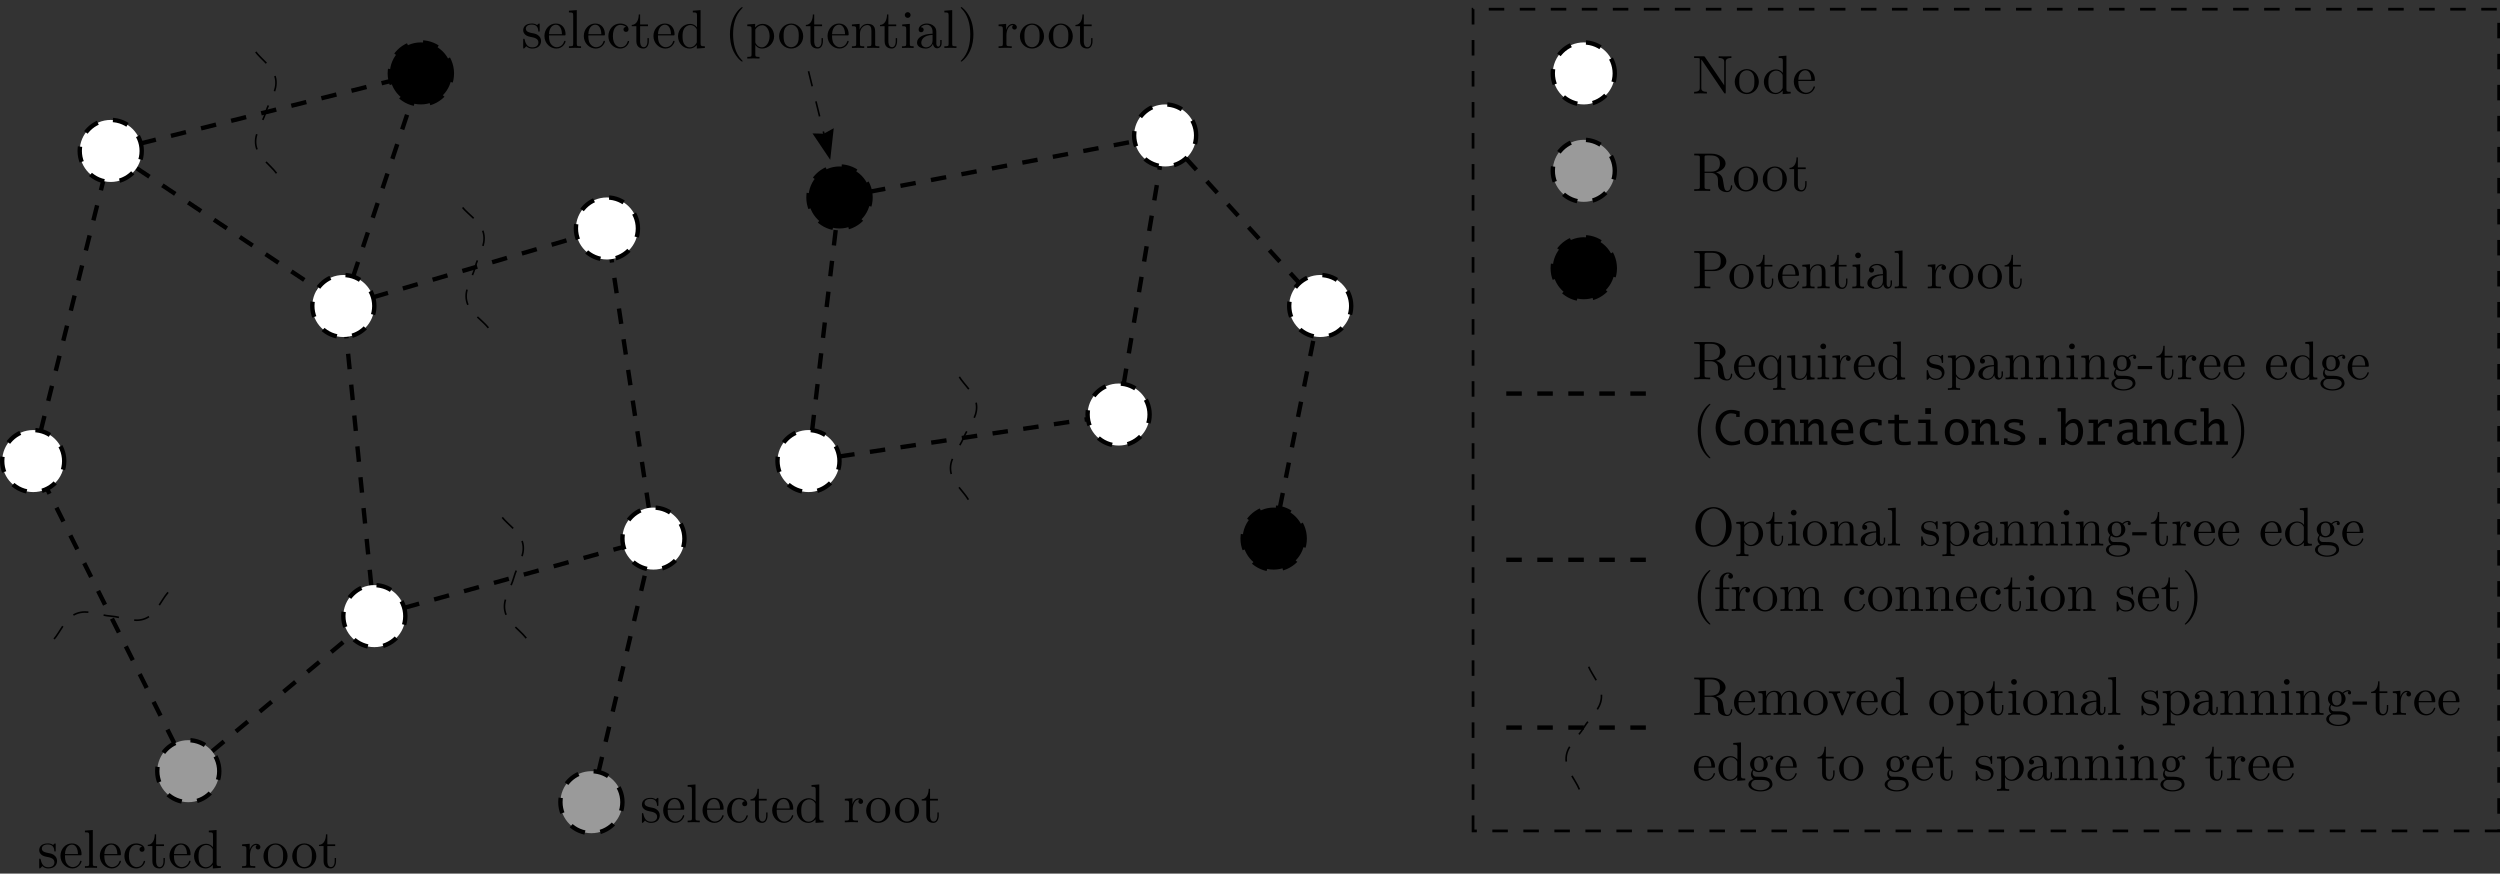 <?xml version="1.0" standalone="yes"?>
<!DOCTYPE svg PUBLIC "-//W3C//DTD SVG 1.1//EN"
  "http://www.w3.org/Graphics/SVG/1.1/DTD/svg11.dtd">
<svg version="1.1" xmlns="http://www.w3.org/2000/svg" xmlns:xlink="http://www.w3.org/1999/xlink" width="16.123cm" height="56.34mm" viewBox="-34.416 -140.98 457.028 159.703" fill="none" stroke="#000000" stroke-width="0.8" stroke-miterlimit="10" stroke-dasharray="2.835 2.835">
 <rect x="-34.416" y="-140.98" width="457.028" height="159.703" fill="#333333" stroke="none"/>
 <g transform="scale(1.0, -1.0)">
  <path d="M0.00 0.00L-28.35 56.69" />
  <path transform="matrix(-0.924 -0.383 0.383 -0.924 -14.173 28.346)" d="M-11.34 0.00C-9.45 0.94 -7.90 2.83 -5.67 2.83C-3.44 2.83 -1.89 0.94 0.00 0.00C1.89 -0.94 3.44 -2.83 5.67 -2.83C7.90 -2.83 9.45 -0.94 11.34 0.00" stroke-width="0.3" stroke-dasharray="none" />
  <path d="M-28.35 56.69L-14.17 113.39" stroke-dasharray="none" />
  <path d="M0.00 0.00L34.02 28.35" />
  <path d="M34.02 28.35L28.35 85.04" stroke-dasharray="none" />
  <path d="M-14.17 113.39L28.35 85.04" stroke-dasharray="none" />
  <path d="M-14.17 113.39L42.52 127.56" />
  <path transform="matrix(-0.173 0.985 -0.985 -0.173 14.173 120.472)" d="M-11.34 0.00C-9.45 0.94 -7.90 2.83 -5.67 2.83C-3.44 2.83 -1.89 0.94 0.00 0.00C1.89 -0.94 3.44 -2.83 5.67 -2.83C7.90 -2.83 9.45 -0.94 11.34 0.00" stroke-width="0.3" stroke-dasharray="none" />
  <path d="M28.35 85.04L42.52 127.56" stroke-dasharray="none" />
  <path d="M34.02 28.35L85.04 42.52" />
  <path transform="matrix(-0.199 0.98 -0.98 -0.199 59.528 35.433)" d="M-11.34 0.00C-9.45 0.94 -7.90 2.83 -5.67 2.83C-3.44 2.83 -1.89 0.94 0.00 0.00C1.89 -0.94 3.44 -2.83 5.67 -2.83C7.90 -2.83 9.45 -0.94 11.34 0.00" stroke-width="0.3" stroke-dasharray="none" />
  <path d="M28.35 85.04L76.54 99.21" />
  <path transform="matrix(-0.214 0.977 -0.977 -0.214 52.441 92.126)" d="M-11.34 0.00C-9.45 0.94 -7.90 2.83 -5.67 2.83C-3.44 2.83 -1.89 0.94 0.00 0.00C1.89 -0.94 3.44 -2.83 5.67 -2.83C7.90 -2.83 9.45 -0.94 11.34 0.00" stroke-width="0.3" stroke-dasharray="none" />
  <path d="M73.70 -5.67L85.04 42.52" stroke-dasharray="none" />
  <path d="M85.04 42.52L76.54 99.21" stroke-dasharray="none" />
  <path d="M113.39 56.69L119.06 104.88" stroke-dasharray="none" />
  <path d="M113.39 56.69L170.08 65.20" />
  <path transform="matrix(-0.078 0.997 -0.997 -0.078 141.732 60.945)" d="M-11.34 0.00C-9.45 0.94 -7.90 2.83 -5.67 2.83C-3.44 2.83 -1.89 0.94 0.00 0.00C1.89 -0.94 3.44 -2.83 5.67 -2.83C7.90 -2.83 9.45 -0.94 11.34 0.00" stroke-width="0.3" stroke-dasharray="none" />
  <path d="M119.06 104.88L178.58 116.22" stroke-dasharray="none" />
  <path d="M170.08 65.20L178.58 116.22" />
  <path d="M198.43 42.52L206.93 85.04" />
  <path d="M178.58 116.22L206.93 85.04" stroke-dasharray="none" />
  <g fill="#9a9a9a" stroke-dasharray="none">
   <path d="M5.67 0.00C5.67 3.13 3.13 5.67 0.00 5.67C-3.13 5.67 -5.67 3.13 -5.67 0.00C-5.67 -3.13 -3.13 -5.67 0.00 -5.67C3.13 -5.67 5.67 -3.13 5.67 0.00z" />
   <g fill="#ffffff">
    <path transform="matrix(1 0 0 1 -28.346 56.693)" d="M5.67 0.00C5.67 3.13 3.13 5.67 0.00 5.67C-3.13 5.67 -5.67 3.13 -5.67 0.00C-5.67 -3.13 -3.13 -5.67 0.00 -5.67C3.13 -5.67 5.67 -3.13 5.67 0.00z" />
   </g>
   <g fill="#ffffff">
    <path transform="matrix(1 0 0 1 -14.173 113.386)" d="M5.67 0.00C5.67 3.13 3.13 5.67 0.00 5.67C-3.13 5.67 -5.67 3.13 -5.67 0.00C-5.67 -3.13 -3.13 -5.67 0.00 -5.67C3.13 -5.67 5.67 -3.13 5.67 0.00z" />
   </g>
   <g fill="#ffffff">
    <path transform="matrix(1 0 0 1 34.016 28.346)" d="M5.67 0.00C5.67 3.13 3.13 5.67 0.00 5.67C-3.13 5.67 -5.67 3.13 -5.67 0.00C-5.67 -3.13 -3.13 -5.67 0.00 -5.67C3.13 -5.67 5.67 -3.13 5.67 0.00z" />
   </g>
   <g fill="#ffffff">
    <path transform="matrix(1 0 0 1 28.346 85.039)" d="M5.67 0.00C5.67 3.13 3.13 5.67 0.00 5.67C-3.13 5.67 -5.67 3.13 -5.67 0.00C-5.67 -3.13 -3.13 -5.67 0.00 -5.67C3.13 -5.67 5.67 -3.13 5.67 0.00z" />
   </g>
   <g fill="#000000">
    <path transform="matrix(1 0 0 1 42.52 127.559)" d="M5.67 0.00C5.67 3.13 3.13 5.67 0.00 5.67C-3.13 5.67 -5.67 3.13 -5.67 0.00C-5.67 -3.13 -3.13 -5.67 0.00 -5.67C3.13 -5.67 5.67 -3.13 5.67 0.00z" />
   </g>
   <path transform="matrix(1 0 0 1 73.701 -5.669)" d="M5.67 0.00C5.67 3.13 3.13 5.67 0.00 5.67C-3.13 5.67 -5.67 3.13 -5.67 0.00C-5.67 -3.13 -3.13 -5.67 0.00 -5.67C3.13 -5.67 5.67 -3.13 5.67 0.00z" />
   <g fill="#ffffff">
    <path transform="matrix(1 0 0 1 85.039 42.52)" d="M5.67 0.00C5.67 3.13 3.13 5.67 0.00 5.67C-3.13 5.67 -5.67 3.13 -5.67 0.00C-5.67 -3.13 -3.13 -5.67 0.00 -5.67C3.13 -5.67 5.67 -3.13 5.67 0.00z" />
   </g>
   <g fill="#ffffff">
    <path transform="matrix(1 0 0 1 76.535 99.213)" d="M5.67 0.00C5.67 3.13 3.13 5.67 0.00 5.67C-3.13 5.67 -5.67 3.13 -5.67 0.00C-5.67 -3.13 -3.13 -5.67 0.00 -5.67C3.13 -5.67 5.67 -3.13 5.67 0.00z" />
   </g>
   <g fill="#ffffff">
    <path transform="matrix(1 0 0 1 113.386 56.693)" d="M5.67 0.00C5.67 3.13 3.13 5.67 0.00 5.67C-3.13 5.67 -5.67 3.13 -5.67 0.00C-5.67 -3.13 -3.13 -5.67 0.00 -5.67C3.13 -5.67 5.67 -3.13 5.67 0.00z" />
   </g>
   <g fill="#000000">
    <path transform="matrix(1 0 0 1 119.055 104.882)" d="M5.67 0.00C5.67 3.13 3.13 5.67 0.00 5.67C-3.13 5.67 -5.67 3.13 -5.67 0.00C-5.67 -3.13 -3.13 -5.67 0.00 -5.67C3.13 -5.67 5.67 -3.13 5.67 0.00z" />
   </g>
   <g fill="#ffffff">
    <path transform="matrix(1 0 0 1 170.079 65.197)" d="M5.67 0.00C5.67 3.13 3.13 5.67 0.00 5.67C-3.13 5.67 -5.67 3.13 -5.67 0.00C-5.67 -3.13 -3.13 -5.67 0.00 -5.67C3.13 -5.67 5.67 -3.13 5.67 0.00z" />
   </g>
   <g fill="#ffffff">
    <path transform="matrix(1 0 0 1 178.583 116.22)" d="M5.67 0.00C5.67 3.13 3.13 5.67 0.00 5.67C-3.13 5.67 -5.67 3.13 -5.67 0.00C-5.67 -3.13 -3.13 -5.67 0.00 -5.67C3.13 -5.67 5.67 -3.13 5.67 0.00z" />
   </g>
   <g fill="#000000">
    <path transform="matrix(1 0 0 1 198.425 42.52)" d="M5.67 0.00C5.67 3.13 3.13 5.67 0.00 5.67C-3.13 5.67 -5.67 3.13 -5.67 0.00C-5.67 -3.13 -3.13 -5.67 0.00 -5.67C3.13 -5.67 5.67 -3.13 5.67 0.00z" />
   </g>
   <g fill="#ffffff">
    <path transform="matrix(1 0 0 1 206.929 85.039)" d="M5.67 0.00C5.67 3.13 3.13 5.67 0.00 5.67C-3.13 5.67 -5.67 3.13 -5.67 0.00C-5.67 -3.13 -3.13 -5.67 0.00 -5.67C3.13 -5.67 5.67 -3.13 5.67 0.00z" />
   </g>
   <use transform="matrix(1 0 0 1 -27.577 -17.674)" xlink:href="#g9" />
   <use transform="matrix(1 0 0 1 82.605 -9.345)" xlink:href="#g9" />
   <use transform="matrix(1 0 0 1 60.902 132.211)" xlink:href="#g8" />
   <use xlink:href="#g10" />
  </g>
  <g fill="#ffffff" stroke-dasharray="none">
   <path transform="matrix(1 0 0 1 255.118 127.559)" d="M5.67 0.00C5.67 3.13 3.13 5.67 0.00 5.67C-3.13 5.67 -5.67 3.13 -5.67 0.00C-5.67 -3.13 -3.13 -5.67 0.00 -5.67C3.13 -5.67 5.67 -3.13 5.67 0.00z" />
   <use transform="matrix(1 0 0 1 274.961 123.883)" xlink:href="#g2" />
   <g fill="#9a9a9a">
    <path transform="matrix(1 0 0 1 255.118 109.751)" d="M5.67 0.00C5.67 3.13 3.13 5.67 0.00 5.67C-3.13 5.67 -5.67 3.13 -5.67 0.00C-5.67 -3.13 -3.13 -5.67 0.00 -5.67C3.13 -5.67 5.67 -3.13 5.67 0.00z" />
    <use transform="matrix(1 0 0 1 274.961 106.075)" xlink:href="#g4" />
   </g>
   <g fill="#000000">
    <path transform="matrix(1 0 0 1 255.118 91.943)" d="M5.67 0.00C5.67 3.13 3.13 5.67 0.00 5.67C-3.13 5.67 -5.67 3.13 -5.67 0.00C-5.67 -3.13 -3.13 -5.67 0.00 -5.67C3.13 -5.67 5.67 -3.13 5.67 0.00z" />
    <use transform="matrix(1 0 0 1 274.961 88.267)" xlink:href="#g3" />
   </g>
   <g fill="none">
    <path transform="matrix(1 0 0 1 255.118 69.031)" d="M-14.17 0.00H14.17" />
    <use transform="matrix(1 0 0 1 274.961 65.355)" xlink:href="#g7" />
   </g>
   <g fill="none" stroke-dasharray="2.835 2.835">
    <path transform="matrix(1 0 0 1 255.118 38.644)" d="M-14.17 0.00H14.17" />
    <use transform="matrix(1 0 0 1 274.961 34.967)" xlink:href="#g5" />
   </g>
   <g fill="none" stroke-dasharray="2.835 2.835">
    <path transform="matrix(1 0 0 1 255.118 7.969)" d="M-14.17 0.00H14.17" />
    <path transform="matrix(0.071 0.997 -0.997 0.071 255.118 7.969)" d="M-11.34 0.00C-9.45 0.94 -7.90 2.83 -5.67 2.83C-3.44 2.83 -1.89 0.94 0.00 0.00C1.89 -0.94 3.44 -2.83 5.67 -2.83C7.90 -2.83 9.45 -0.94 11.34 0.00" stroke-width="0.3" stroke-dasharray="none" />
    <use transform="matrix(1 0 0 1 274.961 4.293)" xlink:href="#g6" />
   </g>
   <path transform="matrix(1 0 0 1 240.945 127.559)" d="M-6.07 -138.48V11.74H181.42V-138.48z" fill="none" stroke-width="0.5" />
  </g>
 </g>
 <defs>
  <g id="g9" transform="translate(-72, 78.863)scale(1.0, -1.0)">
<defs>
<g>
<symbol overflow="visible" id="i9-glyph0-0">
<path style="stroke:none;" d=""/>
</symbol>
<symbol overflow="visible" id="i9-glyph0-1">
<path style="stroke:none;" d="M 3.594 -1.281 C 3.594 -1.797 3.297 -2.109 3.172 -2.219 C 2.844 -2.547 2.453 -2.625 2.031 -2.703 C 1.469 -2.812 0.812 -2.938 0.812 -3.516 C 0.812 -3.875 1.062 -4.281 1.922 -4.281 C 3.016 -4.281 3.078 -3.375 3.094 -3.078 C 3.094 -2.984 3.203 -2.984 3.203 -2.984 C 3.344 -2.984 3.344 -3.031 3.344 -3.219 L 3.344 -4.234 C 3.344 -4.391 3.344 -4.469 3.234 -4.469 C 3.188 -4.469 3.156 -4.469 3.031 -4.344 C 3 -4.312 2.906 -4.219 2.859 -4.188 C 2.484 -4.469 2.078 -4.469 1.922 -4.469 C 0.703 -4.469 0.328 -3.797 0.328 -3.234 C 0.328 -2.891 0.484 -2.609 0.75 -2.391 C 1.078 -2.141 1.359 -2.078 2.078 -1.938 C 2.297 -1.891 3.109 -1.734 3.109 -1.016 C 3.109 -0.516 2.766 -0.109 1.984 -0.109 C 1.141 -0.109 0.781 -0.672 0.594 -1.531 C 0.562 -1.656 0.562 -1.688 0.453 -1.688 C 0.328 -1.688 0.328 -1.625 0.328 -1.453 L 0.328 -0.125 C 0.328 0.047 0.328 0.109 0.438 0.109 C 0.484 0.109 0.5 0.094 0.688 -0.094 C 0.703 -0.109 0.703 -0.125 0.891 -0.312 C 1.328 0.094 1.781 0.109 1.984 0.109 C 3.125 0.109 3.594 -0.562 3.594 -1.281 Z M 3.594 -1.281 "/>
</symbol>
<symbol overflow="visible" id="i9-glyph0-2">
<path style="stroke:none;" d="M 4.141 -1.188 C 4.141 -1.281 4.062 -1.312 4 -1.312 C 3.922 -1.312 3.891 -1.25 3.875 -1.172 C 3.531 -0.141 2.625 -0.141 2.531 -0.141 C 2.031 -0.141 1.641 -0.438 1.406 -0.812 C 1.109 -1.281 1.109 -1.938 1.109 -2.297 L 3.891 -2.297 C 4.109 -2.297 4.141 -2.297 4.141 -2.516 C 4.141 -3.5 3.594 -4.469 2.359 -4.469 C 1.203 -4.469 0.281 -3.438 0.281 -2.188 C 0.281 -0.859 1.328 0.109 2.469 0.109 C 3.688 0.109 4.141 -1 4.141 -1.188 Z M 3.484 -2.516 L 1.109 -2.516 C 1.172 -4 2.016 -4.25 2.359 -4.25 C 3.375 -4.25 3.484 -2.906 3.484 -2.516 Z M 3.484 -2.516 "/>
</symbol>
<symbol overflow="visible" id="i9-glyph0-3">
<path style="stroke:none;" d="M 2.547 0 L 2.547 -0.312 C 1.875 -0.312 1.766 -0.312 1.766 -0.75 L 1.766 -6.922 L 0.328 -6.812 L 0.328 -6.5 C 1.031 -6.5 1.109 -6.438 1.109 -5.938 L 1.109 -0.75 C 1.109 -0.312 1 -0.312 0.328 -0.312 L 0.328 0 L 1.438 -0.031 Z M 2.547 0 "/>
</symbol>
<symbol overflow="visible" id="i9-glyph0-4">
<path style="stroke:none;" d="M 4.141 -1.188 C 4.141 -1.281 4.031 -1.281 4 -1.281 C 3.922 -1.281 3.891 -1.25 3.875 -1.188 C 3.594 -0.266 2.938 -0.141 2.578 -0.141 C 2.047 -0.141 1.172 -0.562 1.172 -2.172 C 1.172 -3.797 1.984 -4.219 2.516 -4.219 C 2.609 -4.219 3.234 -4.203 3.578 -3.844 C 3.172 -3.812 3.109 -3.516 3.109 -3.391 C 3.109 -3.125 3.297 -2.938 3.562 -2.938 C 3.828 -2.938 4.031 -3.094 4.031 -3.406 C 4.031 -4.078 3.266 -4.469 2.5 -4.469 C 1.25 -4.469 0.344 -3.391 0.344 -2.156 C 0.344 -0.875 1.328 0.109 2.484 0.109 C 3.812 0.109 4.141 -1.094 4.141 -1.188 Z M 4.141 -1.188 "/>
</symbol>
<symbol overflow="visible" id="i9-glyph0-5">
<path style="stroke:none;" d="M 3.312 -1.234 L 3.312 -1.797 L 3.062 -1.797 L 3.062 -1.25 C 3.062 -0.516 2.766 -0.141 2.391 -0.141 C 1.719 -0.141 1.719 -1.047 1.719 -1.219 L 1.719 -3.984 L 3.156 -3.984 L 3.156 -4.297 L 1.719 -4.297 L 1.719 -6.125 L 1.469 -6.125 C 1.469 -5.312 1.172 -4.25 0.188 -4.203 L 0.188 -3.984 L 1.031 -3.984 L 1.031 -1.234 C 1.031 -0.016 1.969 0.109 2.328 0.109 C 3.031 0.109 3.312 -0.594 3.312 -1.234 Z M 3.312 -1.234 "/>
</symbol>
<symbol overflow="visible" id="i9-glyph0-6">
<path style="stroke:none;" d="M 5.25 0 L 5.25 -0.312 C 4.562 -0.312 4.469 -0.375 4.469 -0.875 L 4.469 -6.922 L 3.047 -6.812 L 3.047 -6.5 C 3.734 -6.5 3.812 -6.438 3.812 -5.938 L 3.812 -3.781 C 3.531 -4.141 3.094 -4.406 2.562 -4.406 C 1.391 -4.406 0.344 -3.422 0.344 -2.141 C 0.344 -0.875 1.312 0.109 2.453 0.109 C 3.094 0.109 3.531 -0.234 3.781 -0.547 L 3.781 0.109 Z M 3.781 -1.172 C 3.781 -1 3.781 -0.984 3.672 -0.812 C 3.375 -0.328 2.938 -0.109 2.5 -0.109 C 2.047 -0.109 1.688 -0.375 1.453 -0.75 C 1.203 -1.156 1.172 -1.719 1.172 -2.141 C 1.172 -2.5 1.188 -3.094 1.469 -3.547 C 1.688 -3.859 2.062 -4.188 2.609 -4.188 C 2.953 -4.188 3.375 -4.031 3.672 -3.594 C 3.781 -3.422 3.781 -3.406 3.781 -3.219 Z M 3.781 -1.172 "/>
</symbol>
<symbol overflow="visible" id="i9-glyph0-7">
<path style="stroke:none;" d="M 3.625 -3.797 C 3.625 -4.109 3.312 -4.406 2.891 -4.406 C 2.156 -4.406 1.797 -3.734 1.672 -3.312 L 1.672 -4.406 L 0.281 -4.297 L 0.281 -3.984 C 0.984 -3.984 1.062 -3.922 1.062 -3.422 L 1.062 -0.75 C 1.062 -0.312 0.953 -0.312 0.281 -0.312 L 0.281 0 L 1.422 -0.031 C 1.812 -0.031 2.281 -0.031 2.688 0 L 2.688 -0.312 L 2.469 -0.312 C 1.734 -0.312 1.719 -0.422 1.719 -0.781 L 1.719 -2.312 C 1.719 -3.297 2.141 -4.188 2.891 -4.188 C 2.953 -4.188 2.984 -4.188 3 -4.172 C 2.969 -4.172 2.766 -4.047 2.766 -3.781 C 2.766 -3.516 2.984 -3.359 3.203 -3.359 C 3.375 -3.359 3.625 -3.484 3.625 -3.797 Z M 3.625 -3.797 "/>
</symbol>
<symbol overflow="visible" id="i9-glyph0-8">
<path style="stroke:none;" d="M 4.688 -2.141 C 4.688 -3.406 3.703 -4.469 2.5 -4.469 C 1.25 -4.469 0.281 -3.375 0.281 -2.141 C 0.281 -0.844 1.312 0.109 2.484 0.109 C 3.688 0.109 4.688 -0.875 4.688 -2.141 Z M 3.875 -2.219 C 3.875 -1.859 3.875 -1.312 3.656 -0.875 C 3.422 -0.422 2.984 -0.141 2.5 -0.141 C 2.062 -0.141 1.625 -0.344 1.359 -0.812 C 1.109 -1.25 1.109 -1.859 1.109 -2.219 C 1.109 -2.609 1.109 -3.141 1.344 -3.578 C 1.609 -4.031 2.078 -4.25 2.484 -4.25 C 2.922 -4.25 3.344 -4.031 3.609 -3.594 C 3.875 -3.172 3.875 -2.594 3.875 -2.219 Z M 3.875 -2.219 "/>
</symbol>
</g>
<clipPath id="i9-clip1">
  <path d="M 72 72 L 106 72 L 106 78.863 L 72 78.863 Z M 72 72 "/>
</clipPath>
<clipPath id="i9-clip2">
  <path d="M 109 74 L 118 74 L 118 78.863 L 109 78.863 Z M 109 74 "/>
</clipPath>
<clipPath id="i9-clip3">
  <path d="M 118 72 L 127 72 L 127 78.863 L 118 78.863 Z M 118 72 "/>
</clipPath>
</defs>
<g id="i9-surface46">
<g> <!-- clip-path="url(#clip1)" clip-rule="nonzero" -->
<g style="fill:rgb(0%,0%,0%);fill-opacity:1;">
  <use xlink:href="#i9-glyph0-1" x="72" y="78.863"/>
  <use xlink:href="#i9-glyph0-2" x="75.93" y="78.863"/>
  <use xlink:href="#i9-glyph0-3" x="80.359" y="78.863"/>
  <use xlink:href="#i9-glyph0-2" x="83.126" y="78.863"/>
  <use xlink:href="#i9-glyph0-4" x="87.555" y="78.863"/>
  <use xlink:href="#i9-glyph0-5" x="91.983" y="78.863"/>
  <use xlink:href="#i9-glyph0-2" x="95.857" y="78.863"/>
  <use xlink:href="#i9-glyph0-6" x="100.286" y="78.863"/>
</g>
</g>
<g> <!-- clip-path="url(#clip2)" clip-rule="nonzero" -->
<g style="fill:rgb(0%,0%,0%);fill-opacity:1;">
  <use xlink:href="#i9-glyph0-7" x="109.139" y="78.863"/>
  <use xlink:href="#i9-glyph0-8" x="113.041" y="78.863"/>
</g>
</g>
<g> <!-- clip-path="url(#clip3)" clip-rule="nonzero" -->
<g style="fill:rgb(0%,0%,0%);fill-opacity:1;">
  <use xlink:href="#i9-glyph0-8" x="118.301" y="78.863"/>
  <use xlink:href="#i9-glyph0-5" x="123.282" y="78.863"/>
</g>
</g>
</g>
</g>
  <g id="g8" transform="translate(-72, 79.472)scale(1.0, -1.0)">
<defs>
<g>
<symbol overflow="visible" id="i8-glyph0-0">
<path style="stroke:none;" d=""/>
</symbol>
<symbol overflow="visible" id="i8-glyph0-1">
<path style="stroke:none;" d="M 3.594 -1.281 C 3.594 -1.797 3.297 -2.109 3.172 -2.219 C 2.844 -2.547 2.453 -2.625 2.031 -2.703 C 1.469 -2.812 0.812 -2.938 0.812 -3.516 C 0.812 -3.875 1.062 -4.281 1.922 -4.281 C 3.016 -4.281 3.078 -3.375 3.094 -3.078 C 3.094 -2.984 3.203 -2.984 3.203 -2.984 C 3.344 -2.984 3.344 -3.031 3.344 -3.219 L 3.344 -4.234 C 3.344 -4.391 3.344 -4.469 3.234 -4.469 C 3.188 -4.469 3.156 -4.469 3.031 -4.344 C 3 -4.312 2.906 -4.219 2.859 -4.188 C 2.484 -4.469 2.078 -4.469 1.922 -4.469 C 0.703 -4.469 0.328 -3.797 0.328 -3.234 C 0.328 -2.891 0.484 -2.609 0.75 -2.391 C 1.078 -2.141 1.359 -2.078 2.078 -1.938 C 2.297 -1.891 3.109 -1.734 3.109 -1.016 C 3.109 -0.516 2.766 -0.109 1.984 -0.109 C 1.141 -0.109 0.781 -0.672 0.594 -1.531 C 0.562 -1.656 0.562 -1.688 0.453 -1.688 C 0.328 -1.688 0.328 -1.625 0.328 -1.453 L 0.328 -0.125 C 0.328 0.047 0.328 0.109 0.438 0.109 C 0.484 0.109 0.5 0.094 0.688 -0.094 C 0.703 -0.109 0.703 -0.125 0.891 -0.312 C 1.328 0.094 1.781 0.109 1.984 0.109 C 3.125 0.109 3.594 -0.562 3.594 -1.281 Z M 3.594 -1.281 "/>
</symbol>
<symbol overflow="visible" id="i8-glyph0-2">
<path style="stroke:none;" d="M 4.141 -1.188 C 4.141 -1.281 4.062 -1.312 4 -1.312 C 3.922 -1.312 3.891 -1.25 3.875 -1.172 C 3.531 -0.141 2.625 -0.141 2.531 -0.141 C 2.031 -0.141 1.641 -0.438 1.406 -0.812 C 1.109 -1.281 1.109 -1.938 1.109 -2.297 L 3.891 -2.297 C 4.109 -2.297 4.141 -2.297 4.141 -2.516 C 4.141 -3.5 3.594 -4.469 2.359 -4.469 C 1.203 -4.469 0.281 -3.438 0.281 -2.188 C 0.281 -0.859 1.328 0.109 2.469 0.109 C 3.688 0.109 4.141 -1 4.141 -1.188 Z M 3.484 -2.516 L 1.109 -2.516 C 1.172 -4 2.016 -4.25 2.359 -4.25 C 3.375 -4.25 3.484 -2.906 3.484 -2.516 Z M 3.484 -2.516 "/>
</symbol>
<symbol overflow="visible" id="i8-glyph0-3">
<path style="stroke:none;" d="M 2.547 0 L 2.547 -0.312 C 1.875 -0.312 1.766 -0.312 1.766 -0.75 L 1.766 -6.922 L 0.328 -6.812 L 0.328 -6.5 C 1.031 -6.5 1.109 -6.438 1.109 -5.938 L 1.109 -0.75 C 1.109 -0.312 1 -0.312 0.328 -0.312 L 0.328 0 L 1.438 -0.031 Z M 2.547 0 "/>
</symbol>
<symbol overflow="visible" id="i8-glyph0-4">
<path style="stroke:none;" d="M 4.141 -1.188 C 4.141 -1.281 4.031 -1.281 4 -1.281 C 3.922 -1.281 3.891 -1.25 3.875 -1.188 C 3.594 -0.266 2.938 -0.141 2.578 -0.141 C 2.047 -0.141 1.172 -0.562 1.172 -2.172 C 1.172 -3.797 1.984 -4.219 2.516 -4.219 C 2.609 -4.219 3.234 -4.203 3.578 -3.844 C 3.172 -3.812 3.109 -3.516 3.109 -3.391 C 3.109 -3.125 3.297 -2.938 3.562 -2.938 C 3.828 -2.938 4.031 -3.094 4.031 -3.406 C 4.031 -4.078 3.266 -4.469 2.5 -4.469 C 1.25 -4.469 0.344 -3.391 0.344 -2.156 C 0.344 -0.875 1.328 0.109 2.484 0.109 C 3.812 0.109 4.141 -1.094 4.141 -1.188 Z M 4.141 -1.188 "/>
</symbol>
<symbol overflow="visible" id="i8-glyph0-5">
<path style="stroke:none;" d="M 3.312 -1.234 L 3.312 -1.797 L 3.062 -1.797 L 3.062 -1.25 C 3.062 -0.516 2.766 -0.141 2.391 -0.141 C 1.719 -0.141 1.719 -1.047 1.719 -1.219 L 1.719 -3.984 L 3.156 -3.984 L 3.156 -4.297 L 1.719 -4.297 L 1.719 -6.125 L 1.469 -6.125 C 1.469 -5.312 1.172 -4.25 0.188 -4.203 L 0.188 -3.984 L 1.031 -3.984 L 1.031 -1.234 C 1.031 -0.016 1.969 0.109 2.328 0.109 C 3.031 0.109 3.312 -0.594 3.312 -1.234 Z M 3.312 -1.234 "/>
</symbol>
<symbol overflow="visible" id="i8-glyph0-6">
<path style="stroke:none;" d="M 5.25 0 L 5.25 -0.312 C 4.562 -0.312 4.469 -0.375 4.469 -0.875 L 4.469 -6.922 L 3.047 -6.812 L 3.047 -6.5 C 3.734 -6.5 3.812 -6.438 3.812 -5.938 L 3.812 -3.781 C 3.531 -4.141 3.094 -4.406 2.562 -4.406 C 1.391 -4.406 0.344 -3.422 0.344 -2.141 C 0.344 -0.875 1.312 0.109 2.453 0.109 C 3.094 0.109 3.531 -0.234 3.781 -0.547 L 3.781 0.109 Z M 3.781 -1.172 C 3.781 -1 3.781 -0.984 3.672 -0.812 C 3.375 -0.328 2.938 -0.109 2.5 -0.109 C 2.047 -0.109 1.688 -0.375 1.453 -0.75 C 1.203 -1.156 1.172 -1.719 1.172 -2.141 C 1.172 -2.5 1.188 -3.094 1.469 -3.547 C 1.688 -3.859 2.062 -4.188 2.609 -4.188 C 2.953 -4.188 3.375 -4.031 3.672 -3.594 C 3.781 -3.422 3.781 -3.406 3.781 -3.219 Z M 3.781 -1.172 "/>
</symbol>
<symbol overflow="visible" id="i8-glyph0-7">
<path style="stroke:none;" d="M 3.297 2.391 C 3.297 2.359 3.297 2.344 3.125 2.172 C 1.891 0.922 1.562 -0.969 1.562 -2.5 C 1.562 -4.234 1.938 -5.969 3.172 -7.203 C 3.297 -7.328 3.297 -7.344 3.297 -7.375 C 3.297 -7.453 3.266 -7.484 3.203 -7.484 C 3.094 -7.484 2.203 -6.797 1.609 -5.531 C 1.109 -4.438 0.984 -3.328 0.984 -2.5 C 0.984 -1.719 1.094 -0.516 1.641 0.625 C 2.25 1.844 3.094 2.5 3.203 2.5 C 3.266 2.5 3.297 2.469 3.297 2.391 Z M 3.297 2.391 "/>
</symbol>
<symbol overflow="visible" id="i8-glyph0-8">
<path style="stroke:none;" d="M 5.188 -2.156 C 5.188 -3.422 4.234 -4.406 3.109 -4.406 C 2.328 -4.406 1.906 -3.969 1.719 -3.75 L 1.719 -4.406 L 0.281 -4.297 L 0.281 -3.984 C 0.984 -3.984 1.062 -3.922 1.062 -3.484 L 1.062 1.172 C 1.062 1.625 0.953 1.625 0.281 1.625 L 0.281 1.938 L 1.391 1.906 L 2.516 1.938 L 2.516 1.625 C 1.859 1.625 1.75 1.625 1.75 1.172 L 1.75 -0.594 C 1.797 -0.422 2.219 0.109 2.969 0.109 C 4.156 0.109 5.188 -0.875 5.188 -2.156 Z M 4.359 -2.156 C 4.359 -0.953 3.672 -0.109 2.938 -0.109 C 2.531 -0.109 2.156 -0.312 1.891 -0.719 C 1.75 -0.922 1.75 -0.938 1.75 -1.141 L 1.75 -3.359 C 2.031 -3.875 2.516 -4.156 3.031 -4.156 C 3.766 -4.156 4.359 -3.281 4.359 -2.156 Z M 4.359 -2.156 "/>
</symbol>
<symbol overflow="visible" id="i8-glyph0-9">
<path style="stroke:none;" d="M 4.688 -2.141 C 4.688 -3.406 3.703 -4.469 2.5 -4.469 C 1.25 -4.469 0.281 -3.375 0.281 -2.141 C 0.281 -0.844 1.312 0.109 2.484 0.109 C 3.688 0.109 4.688 -0.875 4.688 -2.141 Z M 3.875 -2.219 C 3.875 -1.859 3.875 -1.312 3.656 -0.875 C 3.422 -0.422 2.984 -0.141 2.5 -0.141 C 2.062 -0.141 1.625 -0.344 1.359 -0.812 C 1.109 -1.25 1.109 -1.859 1.109 -2.219 C 1.109 -2.609 1.109 -3.141 1.344 -3.578 C 1.609 -4.031 2.078 -4.25 2.484 -4.25 C 2.922 -4.25 3.344 -4.031 3.609 -3.594 C 3.875 -3.172 3.875 -2.594 3.875 -2.219 Z M 3.875 -2.219 "/>
</symbol>
<symbol overflow="visible" id="i8-glyph0-10">
<path style="stroke:none;" d="M 5.328 0 L 5.328 -0.312 C 4.812 -0.312 4.562 -0.312 4.562 -0.609 L 4.562 -2.516 C 4.562 -3.375 4.562 -3.672 4.25 -4.031 C 4.109 -4.203 3.781 -4.406 3.203 -4.406 C 2.469 -4.406 2 -3.984 1.719 -3.359 L 1.719 -4.406 L 0.312 -4.297 L 0.312 -3.984 C 1.016 -3.984 1.094 -3.922 1.094 -3.422 L 1.094 -0.75 C 1.094 -0.312 0.984 -0.312 0.312 -0.312 L 0.312 0 L 1.453 -0.031 L 2.562 0 L 2.562 -0.312 C 1.891 -0.312 1.781 -0.312 1.781 -0.75 L 1.781 -2.594 C 1.781 -3.625 2.5 -4.188 3.125 -4.188 C 3.766 -4.188 3.875 -3.656 3.875 -3.078 L 3.875 -0.75 C 3.875 -0.312 3.766 -0.312 3.094 -0.312 L 3.094 0 L 4.219 -0.031 Z M 5.328 0 "/>
</symbol>
<symbol overflow="visible" id="i8-glyph0-11">
<path style="stroke:none;" d="M 2.469 0 L 2.469 -0.312 C 1.797 -0.312 1.766 -0.359 1.766 -0.75 L 1.766 -4.406 L 0.375 -4.297 L 0.375 -3.984 C 1.016 -3.984 1.109 -3.922 1.109 -3.438 L 1.109 -0.75 C 1.109 -0.312 1 -0.312 0.328 -0.312 L 0.328 0 L 1.422 -0.031 C 1.781 -0.031 2.125 -0.016 2.469 0 Z M 1.906 -6.016 C 1.906 -6.297 1.688 -6.547 1.391 -6.547 C 1.047 -6.547 0.844 -6.266 0.844 -6.016 C 0.844 -5.75 1.078 -5.5 1.375 -5.5 C 1.719 -5.5 1.906 -5.766 1.906 -6.016 Z M 1.906 -6.016 "/>
</symbol>
<symbol overflow="visible" id="i8-glyph0-12">
<path style="stroke:none;" d="M 4.812 -0.891 L 4.812 -1.453 L 4.562 -1.453 L 4.562 -0.891 C 4.562 -0.312 4.312 -0.25 4.203 -0.25 C 3.875 -0.25 3.844 -0.703 3.844 -0.75 L 3.844 -2.734 C 3.844 -3.156 3.844 -3.547 3.484 -3.922 C 3.094 -4.312 2.594 -4.469 2.109 -4.469 C 1.297 -4.469 0.609 -4 0.609 -3.344 C 0.609 -3.047 0.812 -2.875 1.062 -2.875 C 1.344 -2.875 1.531 -3.078 1.531 -3.328 C 1.531 -3.453 1.469 -3.781 1.016 -3.781 C 1.281 -4.141 1.781 -4.25 2.094 -4.25 C 2.578 -4.25 3.156 -3.859 3.156 -2.969 L 3.156 -2.609 C 2.641 -2.578 1.938 -2.547 1.312 -2.25 C 0.562 -1.906 0.312 -1.391 0.312 -0.953 C 0.312 -0.141 1.281 0.109 1.906 0.109 C 2.578 0.109 3.031 -0.297 3.219 -0.75 C 3.266 -0.359 3.531 0.062 4 0.062 C 4.203 0.062 4.812 -0.078 4.812 -0.891 Z M 3.156 -1.391 C 3.156 -0.453 2.438 -0.109 1.984 -0.109 C 1.5 -0.109 1.094 -0.453 1.094 -0.953 C 1.094 -1.5 1.5 -2.328 3.156 -2.391 Z M 3.156 -1.391 "/>
</symbol>
<symbol overflow="visible" id="i8-glyph0-13">
<path style="stroke:none;" d="M 2.875 -2.5 C 2.875 -3.266 2.766 -4.469 2.219 -5.609 C 1.625 -6.828 0.766 -7.484 0.672 -7.484 C 0.609 -7.484 0.562 -7.438 0.562 -7.375 C 0.562 -7.344 0.562 -7.328 0.75 -7.141 C 1.734 -6.156 2.297 -4.578 2.297 -2.5 C 2.297 -0.781 1.938 0.969 0.703 2.219 C 0.562 2.344 0.562 2.359 0.562 2.391 C 0.562 2.453 0.609 2.5 0.672 2.5 C 0.766 2.5 1.672 1.812 2.25 0.547 C 2.766 -0.547 2.875 -1.656 2.875 -2.5 Z M 2.875 -2.5 "/>
</symbol>
<symbol overflow="visible" id="i8-glyph0-14">
<path style="stroke:none;" d="M 3.625 -3.797 C 3.625 -4.109 3.312 -4.406 2.891 -4.406 C 2.156 -4.406 1.797 -3.734 1.672 -3.312 L 1.672 -4.406 L 0.281 -4.297 L 0.281 -3.984 C 0.984 -3.984 1.062 -3.922 1.062 -3.422 L 1.062 -0.75 C 1.062 -0.312 0.953 -0.312 0.281 -0.312 L 0.281 0 L 1.422 -0.031 C 1.812 -0.031 2.281 -0.031 2.688 0 L 2.688 -0.312 L 2.469 -0.312 C 1.734 -0.312 1.719 -0.422 1.719 -0.781 L 1.719 -2.312 C 1.719 -3.297 2.141 -4.188 2.891 -4.188 C 2.953 -4.188 2.984 -4.188 3 -4.172 C 2.969 -4.172 2.766 -4.047 2.766 -3.781 C 2.766 -3.516 2.984 -3.359 3.203 -3.359 C 3.375 -3.359 3.625 -3.484 3.625 -3.797 Z M 3.625 -3.797 "/>
</symbol>
</g>
<clipPath id="i8-clip1">
  <path d="M 110 72 L 119 72 L 119 81.965 L 110 81.965 Z M 110 72 "/>
</clipPath>
<clipPath id="i8-clip2">
  <path d="M 137 72 L 155 72 L 155 81.965 L 137 81.965 Z M 137 72 "/>
</clipPath>
<clipPath id="i8-clip3">
  <path d="M 168 73 L 176.969 73 L 176.969 80 L 168 80 Z M 168 73 "/>
</clipPath>
</defs>
<g id="i8-surface41">
<g style="fill:rgb(0%,0%,0%);fill-opacity:1;">
  <use xlink:href="#i8-glyph0-1" x="72" y="79.472"/>
  <use xlink:href="#i8-glyph0-2" x="75.93" y="79.472"/>
  <use xlink:href="#i8-glyph0-3" x="80.359" y="79.472"/>
  <use xlink:href="#i8-glyph0-2" x="83.126" y="79.472"/>
  <use xlink:href="#i8-glyph0-4" x="87.555" y="79.472"/>
  <use xlink:href="#i8-glyph0-5" x="91.983" y="79.472"/>
  <use xlink:href="#i8-glyph0-2" x="95.857" y="79.472"/>
  <use xlink:href="#i8-glyph0-6" x="100.286" y="79.472"/>
</g>
<g> <!-- clip-path="url(#clip1)" clip-rule="nonzero" -->
<g style="fill:rgb(0%,0%,0%);fill-opacity:1;">
  <use xlink:href="#i8-glyph0-7" x="109.139" y="79.472"/>
  <use xlink:href="#i8-glyph0-8" x="113.013" y="79.472"/>
</g>
</g>
<g style="fill:rgb(0%,0%,0%);fill-opacity:1;">
  <use xlink:href="#i8-glyph0-9" x="118.827" y="79.472"/>
  <use xlink:href="#i8-glyph0-5" x="123.809" y="79.472"/>
  <use xlink:href="#i8-glyph0-2" x="127.683" y="79.472"/>
  <use xlink:href="#i8-glyph0-10" x="132.111" y="79.472"/>
</g>
<g> <!-- clip-path="url(#clip2)" clip-rule="nonzero" -->
<g style="fill:rgb(0%,0%,0%);fill-opacity:1;">
  <use xlink:href="#i8-glyph0-5" x="137.368" y="79.472"/>
  <use xlink:href="#i8-glyph0-11" x="141.242" y="79.472"/>
  <use xlink:href="#i8-glyph0-12" x="144.01" y="79.472"/>
  <use xlink:href="#i8-glyph0-3" x="148.991" y="79.472"/>
  <use xlink:href="#i8-glyph0-13" x="151.759" y="79.472"/>
</g>
</g>
<g style="fill:rgb(0%,0%,0%);fill-opacity:1;">
  <use xlink:href="#i8-glyph0-14" x="158.951" y="79.472"/>
  <use xlink:href="#i8-glyph0-9" x="162.853" y="79.472"/>
</g>
<g> <!-- clip-path="url(#clip3)" clip-rule="nonzero" -->
<g style="fill:rgb(0%,0%,0%);fill-opacity:1;">
  <use xlink:href="#i8-glyph0-9" x="168.113" y="79.472"/>
  <use xlink:href="#i8-glyph0-5" x="173.094" y="79.472"/>
</g>
</g>
</g>
</g>
  <g id="g10" fill="none" fill-rule="nonzero" fill-opacity="1" stroke="#000000" stroke-width="0.3" stroke-linecap="butt" stroke-linejoin="miter" stroke-miterlimit="10" stroke-dasharray="none" stroke-opacity="1">
   <path d="M113.39 127.96C113.39 127.96 115.15 120.76 116.72 114.40" />
   <path d="M117.36 111.76C116.34 113.28 115.22 114.95 114.12 116.59L116.19 116.54L118.00 117.54C117.79 115.58 117.57 113.58 117.36 111.76z" fill="#000000" stroke="none" />
  </g>
  <g id="g2" transform="translate(-72, 78.863)scale(1.0, -1.0)">
<defs>
<g>
<symbol overflow="visible" id="i2-glyph0-0">
<path style="stroke:none;" d=""/>
</symbol>
<symbol overflow="visible" id="i2-glyph0-1">
<path style="stroke:none;" d="M 7.141 -6.5 L 7.141 -6.812 L 5.969 -6.781 L 4.812 -6.812 L 4.812 -6.5 C 5.828 -6.5 5.828 -6.031 5.828 -5.766 L 5.828 -1.5 L 2.312 -6.672 C 2.219 -6.797 2.219 -6.812 2.031 -6.812 L 0.328 -6.812 L 0.328 -6.5 L 0.625 -6.5 C 0.766 -6.5 0.969 -6.484 1.109 -6.484 C 1.344 -6.453 1.359 -6.438 1.359 -6.25 L 1.359 -1.047 C 1.359 -0.781 1.359 -0.312 0.328 -0.312 L 0.328 0 L 1.5 -0.031 L 2.656 0 L 2.656 -0.312 C 1.641 -0.312 1.641 -0.781 1.641 -1.047 L 1.641 -6.234 C 1.688 -6.188 1.688 -6.172 1.734 -6.109 L 5.797 -0.125 C 5.891 -0.016 5.906 0 5.969 0 C 6.109 0 6.109 -0.062 6.109 -0.266 L 6.109 -5.766 C 6.109 -6.031 6.109 -6.5 7.141 -6.5 Z M 7.141 -6.5 "/>
</symbol>
<symbol overflow="visible" id="i2-glyph0-2">
<path style="stroke:none;" d="M 4.688 -2.141 C 4.688 -3.406 3.703 -4.469 2.5 -4.469 C 1.25 -4.469 0.281 -3.375 0.281 -2.141 C 0.281 -0.844 1.312 0.109 2.484 0.109 C 3.688 0.109 4.688 -0.875 4.688 -2.141 Z M 3.875 -2.219 C 3.875 -1.859 3.875 -1.312 3.656 -0.875 C 3.422 -0.422 2.984 -0.141 2.5 -0.141 C 2.062 -0.141 1.625 -0.344 1.359 -0.812 C 1.109 -1.25 1.109 -1.859 1.109 -2.219 C 1.109 -2.609 1.109 -3.141 1.344 -3.578 C 1.609 -4.031 2.078 -4.25 2.484 -4.25 C 2.922 -4.25 3.344 -4.031 3.609 -3.594 C 3.875 -3.172 3.875 -2.594 3.875 -2.219 Z M 3.875 -2.219 "/>
</symbol>
<symbol overflow="visible" id="i2-glyph0-3">
<path style="stroke:none;" d="M 5.25 0 L 5.25 -0.312 C 4.562 -0.312 4.469 -0.375 4.469 -0.875 L 4.469 -6.922 L 3.047 -6.812 L 3.047 -6.5 C 3.734 -6.5 3.812 -6.438 3.812 -5.938 L 3.812 -3.781 C 3.531 -4.141 3.094 -4.406 2.562 -4.406 C 1.391 -4.406 0.344 -3.422 0.344 -2.141 C 0.344 -0.875 1.312 0.109 2.453 0.109 C 3.094 0.109 3.531 -0.234 3.781 -0.547 L 3.781 0.109 Z M 3.781 -1.172 C 3.781 -1 3.781 -0.984 3.672 -0.812 C 3.375 -0.328 2.938 -0.109 2.5 -0.109 C 2.047 -0.109 1.688 -0.375 1.453 -0.75 C 1.203 -1.156 1.172 -1.719 1.172 -2.141 C 1.172 -2.5 1.188 -3.094 1.469 -3.547 C 1.688 -3.859 2.062 -4.188 2.609 -4.188 C 2.953 -4.188 3.375 -4.031 3.672 -3.594 C 3.781 -3.422 3.781 -3.406 3.781 -3.219 Z M 3.781 -1.172 "/>
</symbol>
<symbol overflow="visible" id="i2-glyph0-4">
<path style="stroke:none;" d="M 4.141 -1.188 C 4.141 -1.281 4.062 -1.312 4 -1.312 C 3.922 -1.312 3.891 -1.25 3.875 -1.172 C 3.531 -0.141 2.625 -0.141 2.531 -0.141 C 2.031 -0.141 1.641 -0.438 1.406 -0.812 C 1.109 -1.281 1.109 -1.938 1.109 -2.297 L 3.891 -2.297 C 4.109 -2.297 4.141 -2.297 4.141 -2.516 C 4.141 -3.5 3.594 -4.469 2.359 -4.469 C 1.203 -4.469 0.281 -3.438 0.281 -2.188 C 0.281 -0.859 1.328 0.109 2.469 0.109 C 3.688 0.109 4.141 -1 4.141 -1.188 Z M 3.484 -2.516 L 1.109 -2.516 C 1.172 -4 2.016 -4.25 2.359 -4.25 C 3.375 -4.25 3.484 -2.906 3.484 -2.516 Z M 3.484 -2.516 "/>
</symbol>
</g>
<clipPath id="i2-clip1">
  <path d="M 72 72 L 85 72 L 85 78.863 L 72 78.863 Z M 72 72 "/>
</clipPath>
<clipPath id="i2-clip2">
  <path d="M 85 72 L 94.691 72 L 94.691 78.863 L 85 78.863 Z M 85 72 "/>
</clipPath>
</defs>
<g id="i2-surface11">
<g> <!-- clip-path="url(#clip1)" clip-rule="nonzero" -->
<g style="fill:rgb(0%,0%,0%);fill-opacity:1;">
  <use xlink:href="#i2-glyph0-1" x="72" y="78.863"/>
  <use xlink:href="#i2-glyph0-2" x="79.472" y="78.863"/>
</g>
</g>
<g> <!-- clip-path="url(#clip2)" clip-rule="nonzero" -->
<g style="fill:rgb(0%,0%,0%);fill-opacity:1;">
  <use xlink:href="#i2-glyph0-3" x="84.732" y="78.863"/>
  <use xlink:href="#i2-glyph0-4" x="90.267" y="78.863"/>
</g>
</g>
</g>
</g>
  <g id="g4" transform="translate(-72, 78.863)scale(1.0, -1.0)">
<defs>
<g>
<symbol overflow="visible" id="i4-glyph0-0">
<path style="stroke:none;" d=""/>
</symbol>
<symbol overflow="visible" id="i4-glyph0-1">
<path style="stroke:none;" d="M 7.297 -0.875 C 7.297 -0.938 7.297 -1.047 7.172 -1.047 C 7.062 -1.047 7.062 -0.953 7.047 -0.891 C 6.984 -0.172 6.641 0 6.391 0 C 5.906 0 5.828 -0.516 5.688 -1.438 L 5.547 -2.234 C 5.375 -2.875 4.891 -3.203 4.344 -3.391 C 5.297 -3.625 6.078 -4.234 6.078 -5.016 C 6.078 -5.969 4.938 -6.812 3.484 -6.812 L 0.344 -6.812 L 0.344 -6.5 L 0.594 -6.5 C 1.359 -6.5 1.375 -6.391 1.375 -6.031 L 1.375 -0.781 C 1.375 -0.422 1.359 -0.312 0.594 -0.312 L 0.344 -0.312 L 0.344 0 C 0.703 -0.031 1.422 -0.031 1.797 -0.031 C 2.188 -0.031 2.906 -0.031 3.266 0 L 3.266 -0.312 L 3.016 -0.312 C 2.25 -0.312 2.234 -0.422 2.234 -0.781 L 2.234 -3.297 L 3.375 -3.297 C 3.531 -3.297 3.953 -3.297 4.312 -2.953 C 4.688 -2.609 4.688 -2.297 4.688 -1.625 C 4.688 -0.984 4.688 -0.578 5.094 -0.203 C 5.5 0.156 6.047 0.219 6.344 0.219 C 7.125 0.219 7.297 -0.594 7.297 -0.875 Z M 5.047 -5.016 C 5.047 -4.328 4.812 -3.516 3.344 -3.516 L 2.234 -3.516 L 2.234 -6.094 C 2.234 -6.328 2.234 -6.453 2.453 -6.484 C 2.547 -6.5 2.844 -6.5 3.047 -6.5 C 3.938 -6.5 5.047 -6.453 5.047 -5.016 Z M 5.047 -5.016 "/>
</symbol>
<symbol overflow="visible" id="i4-glyph0-2">
<path style="stroke:none;" d="M 4.688 -2.141 C 4.688 -3.406 3.703 -4.469 2.5 -4.469 C 1.25 -4.469 0.281 -3.375 0.281 -2.141 C 0.281 -0.844 1.312 0.109 2.484 0.109 C 3.688 0.109 4.688 -0.875 4.688 -2.141 Z M 3.875 -2.219 C 3.875 -1.859 3.875 -1.312 3.656 -0.875 C 3.422 -0.422 2.984 -0.141 2.5 -0.141 C 2.062 -0.141 1.625 -0.344 1.359 -0.812 C 1.109 -1.25 1.109 -1.859 1.109 -2.219 C 1.109 -2.609 1.109 -3.141 1.344 -3.578 C 1.609 -4.031 2.078 -4.25 2.484 -4.25 C 2.922 -4.25 3.344 -4.031 3.609 -3.594 C 3.875 -3.172 3.875 -2.594 3.875 -2.219 Z M 3.875 -2.219 "/>
</symbol>
<symbol overflow="visible" id="i4-glyph0-3">
<path style="stroke:none;" d="M 3.312 -1.234 L 3.312 -1.797 L 3.062 -1.797 L 3.062 -1.25 C 3.062 -0.516 2.766 -0.141 2.391 -0.141 C 1.719 -0.141 1.719 -1.047 1.719 -1.219 L 1.719 -3.984 L 3.156 -3.984 L 3.156 -4.297 L 1.719 -4.297 L 1.719 -6.125 L 1.469 -6.125 C 1.469 -5.312 1.172 -4.25 0.188 -4.203 L 0.188 -3.984 L 1.031 -3.984 L 1.031 -1.234 C 1.031 -0.016 1.969 0.109 2.328 0.109 C 3.031 0.109 3.312 -0.594 3.312 -1.234 Z M 3.312 -1.234 "/>
</symbol>
</g>
<clipPath id="i4-clip1">
  <path d="M 72 72 L 85 72 L 85 78.863 L 72 78.863 Z M 72 72 "/>
</clipPath>
<clipPath id="i4-clip2">
  <path d="M 84 72 L 93 72 L 93 78.863 L 84 78.863 Z M 84 72 "/>
</clipPath>
</defs>
<g id="i4-surface21">
<g> <!-- clip-path="url(#clip1)" clip-rule="nonzero" -->
<g style="fill:rgb(0%,0%,0%);fill-opacity:1;">
  <use xlink:href="#i4-glyph0-1" x="72" y="78.863"/>
  <use xlink:href="#i4-glyph0-2" x="79.333" y="78.863"/>
</g>
</g>
<g> <!-- clip-path="url(#clip2)" clip-rule="nonzero" -->
<g style="fill:rgb(0%,0%,0%);fill-opacity:1;">
  <use xlink:href="#i4-glyph0-2" x="84.594" y="78.863"/>
  <use xlink:href="#i4-glyph0-3" x="89.575" y="78.863"/>
</g>
</g>
</g>
</g>
  <g id="g3" transform="translate(-72, 78.863)scale(1.0, -1.0)">
<defs>
<g>
<symbol overflow="visible" id="i3-glyph0-0">
<path style="stroke:none;" d=""/>
</symbol>
<symbol overflow="visible" id="i3-glyph0-1">
<path style="stroke:none;" d="M 6.219 -4.953 C 6.219 -5.938 5.234 -6.812 3.875 -6.812 L 0.344 -6.812 L 0.344 -6.5 L 0.594 -6.5 C 1.359 -6.5 1.375 -6.391 1.375 -6.031 L 1.375 -0.781 C 1.375 -0.422 1.359 -0.312 0.594 -0.312 L 0.344 -0.312 L 0.344 0 C 0.703 -0.031 1.438 -0.031 1.812 -0.031 C 2.188 -0.031 2.938 -0.031 3.297 0 L 3.297 -0.312 L 3.047 -0.312 C 2.281 -0.312 2.266 -0.422 2.266 -0.781 L 2.266 -3.156 L 3.953 -3.156 C 5.141 -3.156 6.219 -3.953 6.219 -4.953 Z M 5.188 -4.953 C 5.188 -4.484 5.188 -3.406 3.609 -3.406 L 2.234 -3.406 L 2.234 -6.094 C 2.234 -6.438 2.25 -6.5 2.719 -6.5 L 3.609 -6.5 C 5.188 -6.5 5.188 -5.438 5.188 -4.953 Z M 5.188 -4.953 "/>
</symbol>
<symbol overflow="visible" id="i3-glyph0-2">
<path style="stroke:none;" d="M 4.688 -2.141 C 4.688 -3.406 3.703 -4.469 2.5 -4.469 C 1.25 -4.469 0.281 -3.375 0.281 -2.141 C 0.281 -0.844 1.312 0.109 2.484 0.109 C 3.688 0.109 4.688 -0.875 4.688 -2.141 Z M 3.875 -2.219 C 3.875 -1.859 3.875 -1.312 3.656 -0.875 C 3.422 -0.422 2.984 -0.141 2.5 -0.141 C 2.062 -0.141 1.625 -0.344 1.359 -0.812 C 1.109 -1.25 1.109 -1.859 1.109 -2.219 C 1.109 -2.609 1.109 -3.141 1.344 -3.578 C 1.609 -4.031 2.078 -4.25 2.484 -4.25 C 2.922 -4.25 3.344 -4.031 3.609 -3.594 C 3.875 -3.172 3.875 -2.594 3.875 -2.219 Z M 3.875 -2.219 "/>
</symbol>
<symbol overflow="visible" id="i3-glyph0-3">
<path style="stroke:none;" d="M 3.312 -1.234 L 3.312 -1.797 L 3.062 -1.797 L 3.062 -1.25 C 3.062 -0.516 2.766 -0.141 2.391 -0.141 C 1.719 -0.141 1.719 -1.047 1.719 -1.219 L 1.719 -3.984 L 3.156 -3.984 L 3.156 -4.297 L 1.719 -4.297 L 1.719 -6.125 L 1.469 -6.125 C 1.469 -5.312 1.172 -4.25 0.188 -4.203 L 0.188 -3.984 L 1.031 -3.984 L 1.031 -1.234 C 1.031 -0.016 1.969 0.109 2.328 0.109 C 3.031 0.109 3.312 -0.594 3.312 -1.234 Z M 3.312 -1.234 "/>
</symbol>
<symbol overflow="visible" id="i3-glyph0-4">
<path style="stroke:none;" d="M 4.141 -1.188 C 4.141 -1.281 4.062 -1.312 4 -1.312 C 3.922 -1.312 3.891 -1.25 3.875 -1.172 C 3.531 -0.141 2.625 -0.141 2.531 -0.141 C 2.031 -0.141 1.641 -0.438 1.406 -0.812 C 1.109 -1.281 1.109 -1.938 1.109 -2.297 L 3.891 -2.297 C 4.109 -2.297 4.141 -2.297 4.141 -2.516 C 4.141 -3.5 3.594 -4.469 2.359 -4.469 C 1.203 -4.469 0.281 -3.438 0.281 -2.188 C 0.281 -0.859 1.328 0.109 2.469 0.109 C 3.688 0.109 4.141 -1 4.141 -1.188 Z M 3.484 -2.516 L 1.109 -2.516 C 1.172 -4 2.016 -4.25 2.359 -4.25 C 3.375 -4.25 3.484 -2.906 3.484 -2.516 Z M 3.484 -2.516 "/>
</symbol>
<symbol overflow="visible" id="i3-glyph0-5">
<path style="stroke:none;" d="M 5.328 0 L 5.328 -0.312 C 4.812 -0.312 4.562 -0.312 4.562 -0.609 L 4.562 -2.516 C 4.562 -3.375 4.562 -3.672 4.25 -4.031 C 4.109 -4.203 3.781 -4.406 3.203 -4.406 C 2.469 -4.406 2 -3.984 1.719 -3.359 L 1.719 -4.406 L 0.312 -4.297 L 0.312 -3.984 C 1.016 -3.984 1.094 -3.922 1.094 -3.422 L 1.094 -0.75 C 1.094 -0.312 0.984 -0.312 0.312 -0.312 L 0.312 0 L 1.453 -0.031 L 2.562 0 L 2.562 -0.312 C 1.891 -0.312 1.781 -0.312 1.781 -0.75 L 1.781 -2.594 C 1.781 -3.625 2.5 -4.188 3.125 -4.188 C 3.766 -4.188 3.875 -3.656 3.875 -3.078 L 3.875 -0.75 C 3.875 -0.312 3.766 -0.312 3.094 -0.312 L 3.094 0 L 4.219 -0.031 Z M 5.328 0 "/>
</symbol>
<symbol overflow="visible" id="i3-glyph0-6">
<path style="stroke:none;" d="M 2.469 0 L 2.469 -0.312 C 1.797 -0.312 1.766 -0.359 1.766 -0.75 L 1.766 -4.406 L 0.375 -4.297 L 0.375 -3.984 C 1.016 -3.984 1.109 -3.922 1.109 -3.438 L 1.109 -0.75 C 1.109 -0.312 1 -0.312 0.328 -0.312 L 0.328 0 L 1.422 -0.031 C 1.781 -0.031 2.125 -0.016 2.469 0 Z M 1.906 -6.016 C 1.906 -6.297 1.688 -6.547 1.391 -6.547 C 1.047 -6.547 0.844 -6.266 0.844 -6.016 C 0.844 -5.75 1.078 -5.5 1.375 -5.5 C 1.719 -5.5 1.906 -5.766 1.906 -6.016 Z M 1.906 -6.016 "/>
</symbol>
<symbol overflow="visible" id="i3-glyph0-7">
<path style="stroke:none;" d="M 4.812 -0.891 L 4.812 -1.453 L 4.562 -1.453 L 4.562 -0.891 C 4.562 -0.312 4.312 -0.25 4.203 -0.25 C 3.875 -0.25 3.844 -0.703 3.844 -0.75 L 3.844 -2.734 C 3.844 -3.156 3.844 -3.547 3.484 -3.922 C 3.094 -4.312 2.594 -4.469 2.109 -4.469 C 1.297 -4.469 0.609 -4 0.609 -3.344 C 0.609 -3.047 0.812 -2.875 1.062 -2.875 C 1.344 -2.875 1.531 -3.078 1.531 -3.328 C 1.531 -3.453 1.469 -3.781 1.016 -3.781 C 1.281 -4.141 1.781 -4.25 2.094 -4.25 C 2.578 -4.25 3.156 -3.859 3.156 -2.969 L 3.156 -2.609 C 2.641 -2.578 1.938 -2.547 1.312 -2.25 C 0.562 -1.906 0.312 -1.391 0.312 -0.953 C 0.312 -0.141 1.281 0.109 1.906 0.109 C 2.578 0.109 3.031 -0.297 3.219 -0.75 C 3.266 -0.359 3.531 0.062 4 0.062 C 4.203 0.062 4.812 -0.078 4.812 -0.891 Z M 3.156 -1.391 C 3.156 -0.453 2.438 -0.109 1.984 -0.109 C 1.5 -0.109 1.094 -0.453 1.094 -0.953 C 1.094 -1.5 1.5 -2.328 3.156 -2.391 Z M 3.156 -1.391 "/>
</symbol>
<symbol overflow="visible" id="i3-glyph0-8">
<path style="stroke:none;" d="M 2.547 0 L 2.547 -0.312 C 1.875 -0.312 1.766 -0.312 1.766 -0.75 L 1.766 -6.922 L 0.328 -6.812 L 0.328 -6.5 C 1.031 -6.5 1.109 -6.438 1.109 -5.938 L 1.109 -0.75 C 1.109 -0.312 1 -0.312 0.328 -0.312 L 0.328 0 L 1.438 -0.031 Z M 2.547 0 "/>
</symbol>
<symbol overflow="visible" id="i3-glyph0-9">
<path style="stroke:none;" d="M 3.625 -3.797 C 3.625 -4.109 3.312 -4.406 2.891 -4.406 C 2.156 -4.406 1.797 -3.734 1.672 -3.312 L 1.672 -4.406 L 0.281 -4.297 L 0.281 -3.984 C 0.984 -3.984 1.062 -3.922 1.062 -3.422 L 1.062 -0.75 C 1.062 -0.312 0.953 -0.312 0.281 -0.312 L 0.281 0 L 1.422 -0.031 C 1.812 -0.031 2.281 -0.031 2.688 0 L 2.688 -0.312 L 2.469 -0.312 C 1.734 -0.312 1.719 -0.422 1.719 -0.781 L 1.719 -2.312 C 1.719 -3.297 2.141 -4.188 2.891 -4.188 C 2.953 -4.188 2.984 -4.188 3 -4.172 C 2.969 -4.172 2.766 -4.047 2.766 -3.781 C 2.766 -3.516 2.984 -3.359 3.203 -3.359 C 3.375 -3.359 3.625 -3.484 3.625 -3.797 Z M 3.625 -3.797 "/>
</symbol>
</g>
<clipPath id="i3-clip1">
  <path d="M 72 72 L 79 72 L 79 78.863 L 72 78.863 Z M 72 72 "/>
</clipPath>
<clipPath id="i3-clip2">
  <path d="M 78 72 L 98 72 L 98 78.863 L 78 78.863 Z M 78 72 "/>
</clipPath>
<clipPath id="i3-clip3">
  <path d="M 97 72 L 112 72 L 112 78.863 L 97 78.863 Z M 97 72 "/>
</clipPath>
<clipPath id="i3-clip4">
  <path d="M 115 74 L 124 74 L 124 78.863 L 115 78.863 Z M 115 74 "/>
</clipPath>
<clipPath id="i3-clip5">
  <path d="M 124 72 L 132.773 72 L 132.773 78.863 L 124 78.863 Z M 124 72 "/>
</clipPath>
</defs>
<g id="i3-surface16">
<g> <!-- clip-path="url(#clip1)" clip-rule="nonzero" -->
<g style="fill:rgb(0%,0%,0%);fill-opacity:1;">
  <use xlink:href="#i3-glyph0-1" x="72" y="78.863"/>
</g>
</g>
<g> <!-- clip-path="url(#clip2)" clip-rule="nonzero" -->
<g style="fill:rgb(0%,0%,0%);fill-opacity:1;">
  <use xlink:href="#i3-glyph0-2" x="78.502" y="78.863"/>
  <use xlink:href="#i3-glyph0-3" x="83.483" y="78.863"/>
  <use xlink:href="#i3-glyph0-4" x="87.357" y="78.863"/>
  <use xlink:href="#i3-glyph0-5" x="91.786" y="78.863"/>
</g>
</g>
<g> <!-- clip-path="url(#clip3)" clip-rule="nonzero" -->
<g style="fill:rgb(0%,0%,0%);fill-opacity:1;">
  <use xlink:href="#i3-glyph0-3" x="97.042" y="78.863"/>
  <use xlink:href="#i3-glyph0-6" x="100.916" y="78.863"/>
  <use xlink:href="#i3-glyph0-7" x="103.684" y="78.863"/>
  <use xlink:href="#i3-glyph0-8" x="108.665" y="78.863"/>
</g>
</g>
<g> <!-- clip-path="url(#clip4)" clip-rule="nonzero" -->
<g style="fill:rgb(0%,0%,0%);fill-opacity:1;">
  <use xlink:href="#i3-glyph0-9" x="114.76" y="78.863"/>
  <use xlink:href="#i3-glyph0-2" x="118.663" y="78.863"/>
</g>
</g>
<g> <!-- clip-path="url(#clip5)" clip-rule="nonzero" -->
<g style="fill:rgb(0%,0%,0%);fill-opacity:1;">
  <use xlink:href="#i3-glyph0-2" x="123.913" y="78.863"/>
  <use xlink:href="#i3-glyph0-3" x="128.894" y="78.863"/>
</g>
</g>
</g>
</g>
  <g id="g7" transform="translate(-72, 85.145)scale(1.0, -1.0)">
<defs>
<g>
<symbol overflow="visible" id="i7-glyph0-0">
<path style="stroke:none;" d=""/>
</symbol>
<symbol overflow="visible" id="i7-glyph0-1">
<path style="stroke:none;" d="M 7.297 -0.875 C 7.297 -0.938 7.297 -1.047 7.172 -1.047 C 7.062 -1.047 7.062 -0.953 7.047 -0.891 C 6.984 -0.172 6.641 0 6.391 0 C 5.906 0 5.828 -0.516 5.688 -1.438 L 5.547 -2.234 C 5.375 -2.875 4.891 -3.203 4.344 -3.391 C 5.297 -3.625 6.078 -4.234 6.078 -5.016 C 6.078 -5.969 4.938 -6.812 3.484 -6.812 L 0.344 -6.812 L 0.344 -6.5 L 0.594 -6.5 C 1.359 -6.5 1.375 -6.391 1.375 -6.031 L 1.375 -0.781 C 1.375 -0.422 1.359 -0.312 0.594 -0.312 L 0.344 -0.312 L 0.344 0 C 0.703 -0.031 1.422 -0.031 1.797 -0.031 C 2.188 -0.031 2.906 -0.031 3.266 0 L 3.266 -0.312 L 3.016 -0.312 C 2.25 -0.312 2.234 -0.422 2.234 -0.781 L 2.234 -3.297 L 3.375 -3.297 C 3.531 -3.297 3.953 -3.297 4.312 -2.953 C 4.688 -2.609 4.688 -2.297 4.688 -1.625 C 4.688 -0.984 4.688 -0.578 5.094 -0.203 C 5.5 0.156 6.047 0.219 6.344 0.219 C 7.125 0.219 7.297 -0.594 7.297 -0.875 Z M 5.047 -5.016 C 5.047 -4.328 4.812 -3.516 3.344 -3.516 L 2.234 -3.516 L 2.234 -6.094 C 2.234 -6.328 2.234 -6.453 2.453 -6.484 C 2.547 -6.5 2.844 -6.5 3.047 -6.5 C 3.938 -6.5 5.047 -6.453 5.047 -5.016 Z M 5.047 -5.016 "/>
</symbol>
<symbol overflow="visible" id="i7-glyph0-2">
<path style="stroke:none;" d="M 4.141 -1.188 C 4.141 -1.281 4.062 -1.312 4 -1.312 C 3.922 -1.312 3.891 -1.25 3.875 -1.172 C 3.531 -0.141 2.625 -0.141 2.531 -0.141 C 2.031 -0.141 1.641 -0.438 1.406 -0.812 C 1.109 -1.281 1.109 -1.938 1.109 -2.297 L 3.891 -2.297 C 4.109 -2.297 4.141 -2.297 4.141 -2.516 C 4.141 -3.5 3.594 -4.469 2.359 -4.469 C 1.203 -4.469 0.281 -3.438 0.281 -2.188 C 0.281 -0.859 1.328 0.109 2.469 0.109 C 3.688 0.109 4.141 -1 4.141 -1.188 Z M 3.484 -2.516 L 1.109 -2.516 C 1.172 -4 2.016 -4.25 2.359 -4.25 C 3.375 -4.25 3.484 -2.906 3.484 -2.516 Z M 3.484 -2.516 "/>
</symbol>
<symbol overflow="visible" id="i7-glyph0-3">
<path style="stroke:none;" d="M 5.25 1.938 L 5.25 1.625 C 4.578 1.625 4.469 1.625 4.469 1.172 L 4.469 -4.406 L 4.25 -4.406 L 3.875 -3.5 C 3.75 -3.781 3.344 -4.406 2.547 -4.406 C 1.391 -4.406 0.344 -3.438 0.344 -2.141 C 0.344 -0.891 1.312 0.109 2.469 0.109 C 3.156 0.109 3.562 -0.312 3.781 -0.609 L 3.781 1.172 C 3.781 1.625 3.672 1.625 3.016 1.625 L 3.016 1.938 L 4.125 1.906 Z M 3.812 -1.359 C 3.812 -1.031 3.641 -0.75 3.422 -0.516 C 3.297 -0.375 2.969 -0.109 2.5 -0.109 C 1.781 -0.109 1.172 -1 1.172 -2.141 C 1.172 -3.328 1.859 -4.156 2.609 -4.156 C 3.406 -4.156 3.812 -3.297 3.812 -2.766 Z M 3.812 -1.359 "/>
</symbol>
<symbol overflow="visible" id="i7-glyph0-4">
<path style="stroke:none;" d="M 5.328 0 L 5.328 -0.312 C 4.641 -0.312 4.562 -0.375 4.562 -0.875 L 4.562 -4.406 L 3.094 -4.297 L 3.094 -3.984 C 3.781 -3.984 3.875 -3.922 3.875 -3.422 L 3.875 -1.656 C 3.875 -0.781 3.391 -0.109 2.656 -0.109 C 1.828 -0.109 1.781 -0.578 1.781 -1.094 L 1.781 -4.406 L 0.312 -4.297 L 0.312 -3.984 C 1.094 -3.984 1.094 -3.953 1.094 -3.078 L 1.094 -1.578 C 1.094 -0.797 1.094 0.109 2.609 0.109 C 3.172 0.109 3.609 -0.172 3.891 -0.781 L 3.891 0.109 Z M 5.328 0 "/>
</symbol>
<symbol overflow="visible" id="i7-glyph0-5">
<path style="stroke:none;" d="M 2.469 0 L 2.469 -0.312 C 1.797 -0.312 1.766 -0.359 1.766 -0.75 L 1.766 -4.406 L 0.375 -4.297 L 0.375 -3.984 C 1.016 -3.984 1.109 -3.922 1.109 -3.438 L 1.109 -0.75 C 1.109 -0.312 1 -0.312 0.328 -0.312 L 0.328 0 L 1.422 -0.031 C 1.781 -0.031 2.125 -0.016 2.469 0 Z M 1.906 -6.016 C 1.906 -6.297 1.688 -6.547 1.391 -6.547 C 1.047 -6.547 0.844 -6.266 0.844 -6.016 C 0.844 -5.75 1.078 -5.5 1.375 -5.5 C 1.719 -5.5 1.906 -5.766 1.906 -6.016 Z M 1.906 -6.016 "/>
</symbol>
<symbol overflow="visible" id="i7-glyph0-6">
<path style="stroke:none;" d="M 3.625 -3.797 C 3.625 -4.109 3.312 -4.406 2.891 -4.406 C 2.156 -4.406 1.797 -3.734 1.672 -3.312 L 1.672 -4.406 L 0.281 -4.297 L 0.281 -3.984 C 0.984 -3.984 1.062 -3.922 1.062 -3.422 L 1.062 -0.75 C 1.062 -0.312 0.953 -0.312 0.281 -0.312 L 0.281 0 L 1.422 -0.031 C 1.812 -0.031 2.281 -0.031 2.688 0 L 2.688 -0.312 L 2.469 -0.312 C 1.734 -0.312 1.719 -0.422 1.719 -0.781 L 1.719 -2.312 C 1.719 -3.297 2.141 -4.188 2.891 -4.188 C 2.953 -4.188 2.984 -4.188 3 -4.172 C 2.969 -4.172 2.766 -4.047 2.766 -3.781 C 2.766 -3.516 2.984 -3.359 3.203 -3.359 C 3.375 -3.359 3.625 -3.484 3.625 -3.797 Z M 3.625 -3.797 "/>
</symbol>
<symbol overflow="visible" id="i7-glyph0-7">
<path style="stroke:none;" d="M 5.25 0 L 5.25 -0.312 C 4.562 -0.312 4.469 -0.375 4.469 -0.875 L 4.469 -6.922 L 3.047 -6.812 L 3.047 -6.5 C 3.734 -6.5 3.812 -6.438 3.812 -5.938 L 3.812 -3.781 C 3.531 -4.141 3.094 -4.406 2.562 -4.406 C 1.391 -4.406 0.344 -3.422 0.344 -2.141 C 0.344 -0.875 1.312 0.109 2.453 0.109 C 3.094 0.109 3.531 -0.234 3.781 -0.547 L 3.781 0.109 Z M 3.781 -1.172 C 3.781 -1 3.781 -0.984 3.672 -0.812 C 3.375 -0.328 2.938 -0.109 2.5 -0.109 C 2.047 -0.109 1.688 -0.375 1.453 -0.75 C 1.203 -1.156 1.172 -1.719 1.172 -2.141 C 1.172 -2.5 1.188 -3.094 1.469 -3.547 C 1.688 -3.859 2.062 -4.188 2.609 -4.188 C 2.953 -4.188 3.375 -4.031 3.672 -3.594 C 3.781 -3.422 3.781 -3.406 3.781 -3.219 Z M 3.781 -1.172 "/>
</symbol>
<symbol overflow="visible" id="i7-glyph0-8">
<path style="stroke:none;" d="M 3.594 -1.281 C 3.594 -1.797 3.297 -2.109 3.172 -2.219 C 2.844 -2.547 2.453 -2.625 2.031 -2.703 C 1.469 -2.812 0.812 -2.938 0.812 -3.516 C 0.812 -3.875 1.062 -4.281 1.922 -4.281 C 3.016 -4.281 3.078 -3.375 3.094 -3.078 C 3.094 -2.984 3.203 -2.984 3.203 -2.984 C 3.344 -2.984 3.344 -3.031 3.344 -3.219 L 3.344 -4.234 C 3.344 -4.391 3.344 -4.469 3.234 -4.469 C 3.188 -4.469 3.156 -4.469 3.031 -4.344 C 3 -4.312 2.906 -4.219 2.859 -4.188 C 2.484 -4.469 2.078 -4.469 1.922 -4.469 C 0.703 -4.469 0.328 -3.797 0.328 -3.234 C 0.328 -2.891 0.484 -2.609 0.75 -2.391 C 1.078 -2.141 1.359 -2.078 2.078 -1.938 C 2.297 -1.891 3.109 -1.734 3.109 -1.016 C 3.109 -0.516 2.766 -0.109 1.984 -0.109 C 1.141 -0.109 0.781 -0.672 0.594 -1.531 C 0.562 -1.656 0.562 -1.688 0.453 -1.688 C 0.328 -1.688 0.328 -1.625 0.328 -1.453 L 0.328 -0.125 C 0.328 0.047 0.328 0.109 0.438 0.109 C 0.484 0.109 0.5 0.094 0.688 -0.094 C 0.703 -0.109 0.703 -0.125 0.891 -0.312 C 1.328 0.094 1.781 0.109 1.984 0.109 C 3.125 0.109 3.594 -0.562 3.594 -1.281 Z M 3.594 -1.281 "/>
</symbol>
<symbol overflow="visible" id="i7-glyph0-9">
<path style="stroke:none;" d="M 5.188 -2.156 C 5.188 -3.422 4.234 -4.406 3.109 -4.406 C 2.328 -4.406 1.906 -3.969 1.719 -3.75 L 1.719 -4.406 L 0.281 -4.297 L 0.281 -3.984 C 0.984 -3.984 1.062 -3.922 1.062 -3.484 L 1.062 1.172 C 1.062 1.625 0.953 1.625 0.281 1.625 L 0.281 1.938 L 1.391 1.906 L 2.516 1.938 L 2.516 1.625 C 1.859 1.625 1.75 1.625 1.75 1.172 L 1.75 -0.594 C 1.797 -0.422 2.219 0.109 2.969 0.109 C 4.156 0.109 5.188 -0.875 5.188 -2.156 Z M 4.359 -2.156 C 4.359 -0.953 3.672 -0.109 2.938 -0.109 C 2.531 -0.109 2.156 -0.312 1.891 -0.719 C 1.75 -0.922 1.75 -0.938 1.75 -1.141 L 1.75 -3.359 C 2.031 -3.875 2.516 -4.156 3.031 -4.156 C 3.766 -4.156 4.359 -3.281 4.359 -2.156 Z M 4.359 -2.156 "/>
</symbol>
<symbol overflow="visible" id="i7-glyph0-10">
<path style="stroke:none;" d="M 4.812 -0.891 L 4.812 -1.453 L 4.562 -1.453 L 4.562 -0.891 C 4.562 -0.312 4.312 -0.25 4.203 -0.25 C 3.875 -0.25 3.844 -0.703 3.844 -0.75 L 3.844 -2.734 C 3.844 -3.156 3.844 -3.547 3.484 -3.922 C 3.094 -4.312 2.594 -4.469 2.109 -4.469 C 1.297 -4.469 0.609 -4 0.609 -3.344 C 0.609 -3.047 0.812 -2.875 1.062 -2.875 C 1.344 -2.875 1.531 -3.078 1.531 -3.328 C 1.531 -3.453 1.469 -3.781 1.016 -3.781 C 1.281 -4.141 1.781 -4.25 2.094 -4.25 C 2.578 -4.25 3.156 -3.859 3.156 -2.969 L 3.156 -2.609 C 2.641 -2.578 1.938 -2.547 1.312 -2.25 C 0.562 -1.906 0.312 -1.391 0.312 -0.953 C 0.312 -0.141 1.281 0.109 1.906 0.109 C 2.578 0.109 3.031 -0.297 3.219 -0.75 C 3.266 -0.359 3.531 0.062 4 0.062 C 4.203 0.062 4.812 -0.078 4.812 -0.891 Z M 3.156 -1.391 C 3.156 -0.453 2.438 -0.109 1.984 -0.109 C 1.5 -0.109 1.094 -0.453 1.094 -0.953 C 1.094 -1.5 1.5 -2.328 3.156 -2.391 Z M 3.156 -1.391 "/>
</symbol>
<symbol overflow="visible" id="i7-glyph0-11">
<path style="stroke:none;" d="M 5.328 0 L 5.328 -0.312 C 4.812 -0.312 4.562 -0.312 4.562 -0.609 L 4.562 -2.516 C 4.562 -3.375 4.562 -3.672 4.25 -4.031 C 4.109 -4.203 3.781 -4.406 3.203 -4.406 C 2.469 -4.406 2 -3.984 1.719 -3.359 L 1.719 -4.406 L 0.312 -4.297 L 0.312 -3.984 C 1.016 -3.984 1.094 -3.922 1.094 -3.422 L 1.094 -0.75 C 1.094 -0.312 0.984 -0.312 0.312 -0.312 L 0.312 0 L 1.453 -0.031 L 2.562 0 L 2.562 -0.312 C 1.891 -0.312 1.781 -0.312 1.781 -0.75 L 1.781 -2.594 C 1.781 -3.625 2.5 -4.188 3.125 -4.188 C 3.766 -4.188 3.875 -3.656 3.875 -3.078 L 3.875 -0.75 C 3.875 -0.312 3.766 -0.312 3.094 -0.312 L 3.094 0 L 4.219 -0.031 Z M 5.328 0 "/>
</symbol>
<symbol overflow="visible" id="i7-glyph0-12">
<path style="stroke:none;" d="M 4.828 -4.031 C 4.828 -4.203 4.719 -4.516 4.328 -4.516 C 4.125 -4.516 3.688 -4.453 3.266 -4.047 C 2.844 -4.375 2.438 -4.406 2.219 -4.406 C 1.281 -4.406 0.594 -3.719 0.594 -2.953 C 0.594 -2.516 0.812 -2.141 1.062 -1.922 C 0.938 -1.781 0.75 -1.453 0.75 -1.094 C 0.75 -0.781 0.891 -0.406 1.203 -0.203 C 0.594 -0.047 0.281 0.391 0.281 0.781 C 0.281 1.5 1.266 2.047 2.484 2.047 C 3.656 2.047 4.688 1.547 4.688 0.766 C 4.688 0.422 4.562 -0.094 4.047 -0.375 C 3.516 -0.641 2.938 -0.641 2.328 -0.641 C 2.078 -0.641 1.656 -0.641 1.578 -0.656 C 1.266 -0.703 1.062 -1 1.062 -1.328 C 1.062 -1.359 1.062 -1.594 1.219 -1.797 C 1.609 -1.516 2.031 -1.484 2.219 -1.484 C 3.141 -1.484 3.828 -2.172 3.828 -2.938 C 3.828 -3.312 3.672 -3.672 3.422 -3.906 C 3.781 -4.25 4.141 -4.297 4.312 -4.297 C 4.312 -4.297 4.391 -4.297 4.422 -4.281 C 4.312 -4.25 4.25 -4.141 4.25 -4.016 C 4.25 -3.844 4.391 -3.734 4.547 -3.734 C 4.641 -3.734 4.828 -3.797 4.828 -4.031 Z M 3.078 -2.953 C 3.078 -2.688 3.078 -2.359 2.922 -2.109 C 2.844 -2 2.609 -1.719 2.219 -1.719 C 1.344 -1.719 1.344 -2.719 1.344 -2.938 C 1.344 -3.203 1.359 -3.531 1.5 -3.781 C 1.578 -3.891 1.812 -4.172 2.219 -4.172 C 3.078 -4.172 3.078 -3.188 3.078 -2.953 Z M 4.172 0.781 C 4.172 1.328 3.469 1.828 2.5 1.828 C 1.484 1.828 0.797 1.312 0.797 0.781 C 0.797 0.328 1.172 -0.047 1.609 -0.062 L 2.203 -0.062 C 3.062 -0.062 4.172 -0.062 4.172 0.781 Z M 4.172 0.781 "/>
</symbol>
<symbol overflow="visible" id="i7-glyph0-13">
<path style="stroke:none;" d="M 2.75 -1.859 L 2.75 -2.438 L 0.109 -2.438 L 0.109 -1.859 Z M 2.75 -1.859 "/>
</symbol>
<symbol overflow="visible" id="i7-glyph0-14">
<path style="stroke:none;" d="M 3.312 -1.234 L 3.312 -1.797 L 3.062 -1.797 L 3.062 -1.25 C 3.062 -0.516 2.766 -0.141 2.391 -0.141 C 1.719 -0.141 1.719 -1.047 1.719 -1.219 L 1.719 -3.984 L 3.156 -3.984 L 3.156 -4.297 L 1.719 -4.297 L 1.719 -6.125 L 1.469 -6.125 C 1.469 -5.312 1.172 -4.25 0.188 -4.203 L 0.188 -3.984 L 1.031 -3.984 L 1.031 -1.234 C 1.031 -0.016 1.969 0.109 2.328 0.109 C 3.031 0.109 3.312 -0.594 3.312 -1.234 Z M 3.312 -1.234 "/>
</symbol>
<symbol overflow="visible" id="i7-glyph0-15">
<path style="stroke:none;" d="M 3.297 2.391 C 3.297 2.359 3.297 2.344 3.125 2.172 C 1.891 0.922 1.562 -0.969 1.562 -2.5 C 1.562 -4.234 1.938 -5.969 3.172 -7.203 C 3.297 -7.328 3.297 -7.344 3.297 -7.375 C 3.297 -7.453 3.266 -7.484 3.203 -7.484 C 3.094 -7.484 2.203 -6.797 1.609 -5.531 C 1.109 -4.438 0.984 -3.328 0.984 -2.5 C 0.984 -1.719 1.094 -0.516 1.641 0.625 C 2.25 1.844 3.094 2.5 3.203 2.5 C 3.266 2.5 3.297 2.469 3.297 2.391 Z M 3.297 2.391 "/>
</symbol>
<symbol overflow="visible" id="i7-glyph0-16">
<path style="stroke:none;" d="M 2.875 -2.5 C 2.875 -3.266 2.766 -4.469 2.219 -5.609 C 1.625 -6.828 0.766 -7.484 0.672 -7.484 C 0.609 -7.484 0.562 -7.438 0.562 -7.375 C 0.562 -7.344 0.562 -7.328 0.75 -7.141 C 1.734 -6.156 2.297 -4.578 2.297 -2.5 C 2.297 -0.781 1.938 0.969 0.703 2.219 C 0.562 2.344 0.562 2.359 0.562 2.391 C 0.562 2.453 0.609 2.5 0.672 2.5 C 0.766 2.5 1.672 1.812 2.25 0.547 C 2.766 -0.547 2.875 -1.656 2.875 -2.5 Z M 2.875 -2.5 "/>
</symbol>
<symbol overflow="visible" id="i7-glyph1-0">
<path style="stroke:none;" d=""/>
</symbol>
<symbol overflow="visible" id="i7-glyph1-1">
<path style="stroke:none;" d="M 4.844 -0.172 L 4.844 -0.859 C 4.406 -0.688 3.938 -0.547 3.453 -0.547 C 2.172 -0.547 1.266 -1.859 1.266 -3.141 C 1.266 -4.281 1.969 -5.734 3.203 -5.734 C 3.516 -5.734 3.844 -5.672 4.141 -5.578 L 4.141 -5.078 L 4.781 -5.078 L 4.781 -6.109 C 4.281 -6.266 3.766 -6.375 3.234 -6.375 C 1.516 -6.375 0.375 -4.797 0.375 -3.094 C 0.375 -1.359 1.562 0.125 3.266 0.125 C 3.797 0.125 4.344 0.016 4.844 -0.172 Z M 4.844 -0.172 "/>
</symbol>
<symbol overflow="visible" id="i7-glyph1-2">
<path style="stroke:none;" d="M 4.781 -2.297 C 4.781 -3.672 4.062 -4.703 2.609 -4.703 C 1.172 -4.703 0.438 -3.672 0.438 -2.297 C 0.438 -0.938 1.172 0.094 2.609 0.094 C 4.062 0.094 4.781 -0.938 4.781 -2.297 Z M 3.891 -2.297 C 3.891 -1.469 3.594 -0.516 2.609 -0.516 C 1.625 -0.516 1.328 -1.484 1.328 -2.297 C 1.328 -3.125 1.625 -4.078 2.609 -4.078 C 3.594 -4.078 3.891 -3.125 3.891 -2.297 Z M 3.891 -2.297 "/>
</symbol>
<symbol overflow="visible" id="i7-glyph1-3">
<path style="stroke:none;" d="M 5.125 0 L 5.125 -0.625 L 4.422 -0.625 L 4.422 -3.156 C 4.422 -4.031 4.094 -4.703 3.109 -4.703 C 2.406 -4.703 1.984 -4.312 1.641 -3.734 L 1.641 -4.594 L 0.109 -4.594 L 0.109 -3.969 L 0.812 -3.969 L 0.812 -0.625 L 0.109 -0.625 L 0.109 0 L 2.344 0 L 2.344 -0.625 L 1.641 -0.625 L 1.641 -3.016 C 1.938 -3.406 2.297 -3.906 2.844 -3.906 C 3.5 -3.906 3.578 -3.453 3.578 -2.906 L 3.578 0 Z M 5.125 0 "/>
</symbol>
<symbol overflow="visible" id="i7-glyph1-4">
<path style="stroke:none;" d="M 4.641 -0.172 L 4.641 -0.844 C 4.172 -0.641 3.672 -0.516 3.172 -0.516 C 2.141 -0.516 1.547 -1.031 1.484 -2.078 L 4.625 -2.078 C 4.625 -3.422 4.422 -4.703 2.766 -4.703 C 1.391 -4.703 0.594 -3.531 0.594 -2.25 C 0.594 -0.688 1.547 0.094 3.062 0.094 C 3.594 0.094 4.141 -0.016 4.641 -0.172 Z M 3.734 -2.719 L 1.5 -2.719 C 1.578 -3.406 1.922 -4.078 2.703 -4.078 C 3.484 -4.078 3.734 -3.531 3.734 -2.828 Z M 3.734 -2.719 "/>
</symbol>
<symbol overflow="visible" id="i7-glyph1-5">
<path style="stroke:none;" d="M 4.656 -0.156 L 4.656 -0.844 C 4.25 -0.688 3.812 -0.562 3.375 -0.562 C 2.328 -0.562 1.469 -1.234 1.469 -2.328 C 1.469 -3.312 2.125 -4.094 3.141 -4.094 C 3.406 -4.094 3.672 -4.047 3.922 -3.984 L 3.922 -3.547 L 4.578 -3.547 L 4.578 -4.484 C 4.125 -4.625 3.656 -4.719 3.156 -4.719 C 1.688 -4.719 0.578 -3.797 0.578 -2.281 C 0.578 -0.75 1.734 0.094 3.188 0.094 C 3.688 0.094 4.172 0 4.656 -0.156 Z M 4.656 -0.156 "/>
</symbol>
<symbol overflow="visible" id="i7-glyph1-6">
<path style="stroke:none;" d="M 4.672 0 L 4.672 -0.641 C 4.328 -0.562 3.984 -0.516 3.641 -0.516 C 2.859 -0.516 2.531 -0.672 2.531 -1.5 L 2.531 -3.875 L 4.141 -3.875 L 4.141 -4.5 L 2.531 -4.5 L 2.531 -5.484 L 1.703 -5.484 L 1.703 -4.5 L 0.547 -4.5 L 0.547 -3.875 L 1.703 -3.875 L 1.703 -1.641 C 1.703 -0.297 2.094 0.094 3.453 0.094 C 3.859 0.094 4.266 0.062 4.672 0 Z M 4.672 0 "/>
</symbol>
<symbol overflow="visible" id="i7-glyph1-7">
<path style="stroke:none;" d="M 3.141 -5.625 L 3.141 -6.688 L 2.094 -6.688 L 2.094 -5.625 Z M 4.344 0 L 4.344 -0.625 L 3.031 -0.625 L 3.031 -4.594 L 0.828 -4.594 L 0.828 -3.969 L 2.188 -3.969 L 2.188 -0.625 L 0.734 -0.625 L 0.734 0 Z M 4.344 0 "/>
</symbol>
<symbol overflow="visible" id="i7-glyph1-8">
<path style="stroke:none;" d="M 4.688 -1.312 C 4.688 -2.953 1.609 -2.5 1.609 -3.5 C 1.609 -4 2.297 -4.094 2.688 -4.094 C 2.969 -4.094 3.344 -4.031 3.625 -3.984 L 3.625 -3.547 L 4.281 -3.547 L 4.281 -4.469 C 3.797 -4.609 3.188 -4.719 2.672 -4.719 C 1.812 -4.719 0.828 -4.375 0.828 -3.375 C 0.828 -1.812 3.844 -2.188 3.844 -1.203 C 3.844 -0.641 3.016 -0.516 2.578 -0.516 C 2.234 -0.516 1.781 -0.594 1.453 -0.703 L 1.453 -1.172 L 0.797 -1.172 L 0.797 -0.156 C 1.344 -0.016 2 0.094 2.562 0.094 C 3.453 0.094 4.688 -0.234 4.688 -1.312 Z M 4.688 -1.312 "/>
</symbol>
<symbol overflow="visible" id="i7-glyph1-9">
<path style="stroke:none;" d="M 3.234 0 L 3.234 -1.25 L 1.984 -1.25 L 1.984 0 Z M 3.234 0 "/>
</symbol>
<symbol overflow="visible" id="i7-glyph1-10">
<path style="stroke:none;" d="M 4.797 -2.453 C 4.797 -3.516 4.359 -4.703 3.109 -4.703 C 2.453 -4.703 1.938 -4.281 1.609 -3.734 L 1.609 -6.688 L 0.141 -6.688 L 0.141 -6.062 L 0.766 -6.062 L 0.766 0.047 L 1.406 0.047 L 1.609 -0.516 C 1.922 -0.156 2.375 0.094 2.875 0.094 C 4.25 0.094 4.797 -1.281 4.797 -2.453 Z M 3.906 -2.359 C 3.906 -1.609 3.703 -0.516 2.75 -0.516 C 2.297 -0.516 1.906 -0.828 1.609 -1.141 L 1.609 -3.094 C 1.906 -3.547 2.359 -3.984 2.938 -3.984 C 3.797 -3.984 3.906 -3.016 3.906 -2.359 Z M 3.906 -2.359 "/>
</symbol>
<symbol overflow="visible" id="i7-glyph1-11">
<path style="stroke:none;" d="M 4.844 -3.297 L 4.844 -4.594 C 4.562 -4.656 4.266 -4.703 3.984 -4.703 C 3.25 -4.703 2.688 -4.328 2.281 -3.734 L 2.281 -4.594 L 0.578 -4.594 L 0.578 -3.969 L 1.438 -3.969 L 1.438 -0.625 L 0.344 -0.625 L 0.344 0 L 3.578 0 L 3.578 -0.625 L 2.281 -0.625 L 2.281 -2.984 C 2.688 -3.562 3.125 -3.969 3.875 -3.969 C 3.984 -3.969 4.109 -3.953 4.219 -3.922 L 4.219 -3.297 Z M 4.844 -3.297 "/>
</symbol>
<symbol overflow="visible" id="i7-glyph1-12">
<path style="stroke:none;" d="M 5 -0.047 L 4.922 -0.562 C 4.844 -0.531 4.75 -0.516 4.672 -0.516 C 4.234 -0.516 4.234 -0.922 4.234 -1.234 L 4.234 -3.156 C 4.234 -4.312 3.781 -4.703 2.641 -4.703 C 2.078 -4.703 1.5 -4.578 0.969 -4.375 L 0.969 -3.672 C 1.438 -3.906 1.938 -4.078 2.469 -4.078 C 3.125 -4.078 3.406 -3.828 3.406 -3.172 L 3.406 -2.766 L 2.891 -2.766 C 1.891 -2.766 0.562 -2.406 0.562 -1.188 C 0.562 -0.375 1.281 0.062 2.031 0.062 C 2.594 0.062 3.109 -0.203 3.531 -0.562 C 3.672 -0.172 3.953 0.062 4.359 0.062 C 4.578 0.062 4.797 0 5 -0.047 Z M 3.406 -1.094 C 3.078 -0.812 2.688 -0.594 2.25 -0.594 C 1.797 -0.594 1.438 -0.859 1.438 -1.328 C 1.438 -2.172 2.531 -2.25 3.156 -2.25 L 3.406 -2.25 Z M 3.406 -1.094 "/>
</symbol>
<symbol overflow="visible" id="i7-glyph1-13">
<path style="stroke:none;" d="M 5.125 0 L 5.125 -0.625 L 4.469 -0.625 L 4.469 -3.156 C 4.469 -4.031 4.141 -4.703 3.156 -4.703 C 2.469 -4.703 1.938 -4.328 1.594 -3.734 L 1.594 -6.688 L 0.109 -6.688 L 0.109 -6.062 L 0.75 -6.062 L 0.75 -0.625 L 0.109 -0.625 L 0.109 0 L 2.25 0 L 2.25 -0.625 L 1.594 -0.625 L 1.594 -3.016 C 1.891 -3.422 2.359 -3.906 2.906 -3.906 C 3.547 -3.906 3.625 -3.453 3.625 -2.906 L 3.625 -0.625 L 2.984 -0.625 L 2.984 0 Z M 5.125 0 "/>
</symbol>
</g>
<clipPath id="i7-clip1">
  <path d="M 72 72 L 111 72 L 111 81 L 72 81 Z M 72 72 "/>
</clipPath>
<clipPath id="i7-clip2">
  <path d="M 176 72 L 196 72 L 196 81 L 176 81 Z M 176 72 "/>
</clipPath>
<clipPath id="i7-clip3">
  <path d="M 72 83 L 76 83 L 76 93.309 L 72 93.309 Z M 72 83 "/>
</clipPath>
<clipPath id="i7-clip4">
  <path d="M 170 83 L 173 83 L 173 93.309 L 170 93.309 Z M 170 83 "/>
</clipPath>
</defs>
<g id="i7-surface36">
<g> <!-- clip-path="url(#clip1)" clip-rule="nonzero" -->
<g style="fill:rgb(0%,0%,0%);fill-opacity:1;">
  <use xlink:href="#i7-glyph0-1" x="72" y="78.863"/>
  <use xlink:href="#i7-glyph0-2" x="79.333" y="78.863"/>
  <use xlink:href="#i7-glyph0-3" x="83.762" y="78.863"/>
  <use xlink:href="#i7-glyph0-4" x="89.02" y="78.863"/>
  <use xlink:href="#i7-glyph0-5" x="94.555" y="78.863"/>
  <use xlink:href="#i7-glyph0-6" x="97.323" y="78.863"/>
  <use xlink:href="#i7-glyph0-2" x="101.225" y="78.863"/>
  <use xlink:href="#i7-glyph0-7" x="105.654" y="78.863"/>
</g>
</g>
<g style="fill:rgb(0%,0%,0%);fill-opacity:1;">
  <use xlink:href="#i7-glyph0-8" x="114.506" y="78.863"/>
  <use xlink:href="#i7-glyph0-9" x="118.437" y="78.863"/>
  <use xlink:href="#i7-glyph0-10" x="123.972" y="78.863"/>
  <use xlink:href="#i7-glyph0-11" x="128.953" y="78.863"/>
  <use xlink:href="#i7-glyph0-11" x="134.488" y="78.863"/>
  <use xlink:href="#i7-glyph0-5" x="140.024" y="78.863"/>
  <use xlink:href="#i7-glyph0-11" x="142.791" y="78.863"/>
  <use xlink:href="#i7-glyph0-12" x="148.326" y="78.863"/>
  <use xlink:href="#i7-glyph0-13" x="153.308" y="78.863"/>
  <use xlink:href="#i7-glyph0-14" x="156.628" y="78.863"/>
  <use xlink:href="#i7-glyph0-6" x="160.503" y="78.863"/>
  <use xlink:href="#i7-glyph0-2" x="164.405" y="78.863"/>
  <use xlink:href="#i7-glyph0-2" x="168.833" y="78.863"/>
</g>
<g> <!-- clip-path="url(#clip2)" clip-rule="nonzero" -->
<g style="fill:rgb(0%,0%,0%);fill-opacity:1;">
  <use xlink:href="#i7-glyph0-2" x="176.579" y="78.863"/>
  <use xlink:href="#i7-glyph0-7" x="181.008" y="78.863"/>
  <use xlink:href="#i7-glyph0-12" x="186.543" y="78.863"/>
  <use xlink:href="#i7-glyph0-2" x="191.524" y="78.863"/>
</g>
</g>
<g> <!-- clip-path="url(#clip3)" clip-rule="nonzero" -->
<g style="fill:rgb(0%,0%,0%);fill-opacity:1;">
  <use xlink:href="#i7-glyph0-15" x="72" y="90.818"/>
</g>
</g>
<g style="fill:rgb(0%,0%,0%);fill-opacity:1;">
  <use xlink:href="#i7-glyph1-1" x="75.874" y="90.818"/>
  <use xlink:href="#i7-glyph1-2" x="81.104" y="90.818"/>
  <use xlink:href="#i7-glyph1-3" x="86.335" y="90.818"/>
  <use xlink:href="#i7-glyph1-3" x="91.565" y="90.818"/>
  <use xlink:href="#i7-glyph1-4" x="96.795" y="90.818"/>
  <use xlink:href="#i7-glyph1-5" x="102.026" y="90.818"/>
  <use xlink:href="#i7-glyph1-6" x="107.256" y="90.818"/>
  <use xlink:href="#i7-glyph1-7" x="112.487" y="90.818"/>
  <use xlink:href="#i7-glyph1-2" x="117.717" y="90.818"/>
  <use xlink:href="#i7-glyph1-3" x="122.947" y="90.818"/>
  <use xlink:href="#i7-glyph1-8" x="128.178" y="90.818"/>
  <use xlink:href="#i7-glyph1-9" x="133.408" y="90.818"/>
  <use xlink:href="#i7-glyph1-10" x="138.638" y="90.818"/>
  <use xlink:href="#i7-glyph1-11" x="143.869" y="90.818"/>
  <use xlink:href="#i7-glyph1-12" x="149.099" y="90.818"/>
  <use xlink:href="#i7-glyph1-3" x="154.329" y="90.818"/>
  <use xlink:href="#i7-glyph1-5" x="159.56" y="90.818"/>
  <use xlink:href="#i7-glyph1-13" x="164.79" y="90.818"/>
</g>
<g> <!-- clip-path="url(#clip4)" clip-rule="nonzero" -->
<g style="fill:rgb(0%,0%,0%);fill-opacity:1;">
  <use xlink:href="#i7-glyph0-16" x="170.021" y="90.818"/>
</g>
</g>
</g>
</g>
  <g id="g5" transform="translate(-72, 85.145)scale(1.0, -1.0)">
<defs>
<g>
<symbol overflow="visible" id="i5-glyph0-0">
<path style="stroke:none;" d=""/>
</symbol>
<symbol overflow="visible" id="i5-glyph0-1">
<path style="stroke:none;" d="M 7.188 -3.375 C 7.188 -5.406 5.688 -7.031 3.875 -7.031 C 2.078 -7.031 0.562 -5.438 0.562 -3.375 C 0.562 -1.328 2.094 0.219 3.875 0.219 C 5.688 0.219 7.188 -1.359 7.188 -3.375 Z M 6.156 -3.516 C 6.156 -0.875 4.797 -0.047 3.875 -0.047 C 2.922 -0.047 1.578 -0.922 1.578 -3.516 C 1.578 -6.094 3.047 -6.781 3.875 -6.781 C 4.734 -6.781 6.156 -6.078 6.156 -3.516 Z M 6.156 -3.516 "/>
</symbol>
<symbol overflow="visible" id="i5-glyph0-2">
<path style="stroke:none;" d="M 5.188 -2.156 C 5.188 -3.422 4.234 -4.406 3.109 -4.406 C 2.328 -4.406 1.906 -3.969 1.719 -3.75 L 1.719 -4.406 L 0.281 -4.297 L 0.281 -3.984 C 0.984 -3.984 1.062 -3.922 1.062 -3.484 L 1.062 1.172 C 1.062 1.625 0.953 1.625 0.281 1.625 L 0.281 1.938 L 1.391 1.906 L 2.516 1.938 L 2.516 1.625 C 1.859 1.625 1.75 1.625 1.75 1.172 L 1.75 -0.594 C 1.797 -0.422 2.219 0.109 2.969 0.109 C 4.156 0.109 5.188 -0.875 5.188 -2.156 Z M 4.359 -2.156 C 4.359 -0.953 3.672 -0.109 2.938 -0.109 C 2.531 -0.109 2.156 -0.312 1.891 -0.719 C 1.75 -0.922 1.75 -0.938 1.75 -1.141 L 1.75 -3.359 C 2.031 -3.875 2.516 -4.156 3.031 -4.156 C 3.766 -4.156 4.359 -3.281 4.359 -2.156 Z M 4.359 -2.156 "/>
</symbol>
<symbol overflow="visible" id="i5-glyph0-3">
<path style="stroke:none;" d="M 3.312 -1.234 L 3.312 -1.797 L 3.062 -1.797 L 3.062 -1.25 C 3.062 -0.516 2.766 -0.141 2.391 -0.141 C 1.719 -0.141 1.719 -1.047 1.719 -1.219 L 1.719 -3.984 L 3.156 -3.984 L 3.156 -4.297 L 1.719 -4.297 L 1.719 -6.125 L 1.469 -6.125 C 1.469 -5.312 1.172 -4.25 0.188 -4.203 L 0.188 -3.984 L 1.031 -3.984 L 1.031 -1.234 C 1.031 -0.016 1.969 0.109 2.328 0.109 C 3.031 0.109 3.312 -0.594 3.312 -1.234 Z M 3.312 -1.234 "/>
</symbol>
<symbol overflow="visible" id="i5-glyph0-4">
<path style="stroke:none;" d="M 2.469 0 L 2.469 -0.312 C 1.797 -0.312 1.766 -0.359 1.766 -0.75 L 1.766 -4.406 L 0.375 -4.297 L 0.375 -3.984 C 1.016 -3.984 1.109 -3.922 1.109 -3.438 L 1.109 -0.75 C 1.109 -0.312 1 -0.312 0.328 -0.312 L 0.328 0 L 1.422 -0.031 C 1.781 -0.031 2.125 -0.016 2.469 0 Z M 1.906 -6.016 C 1.906 -6.297 1.688 -6.547 1.391 -6.547 C 1.047 -6.547 0.844 -6.266 0.844 -6.016 C 0.844 -5.75 1.078 -5.5 1.375 -5.5 C 1.719 -5.5 1.906 -5.766 1.906 -6.016 Z M 1.906 -6.016 "/>
</symbol>
<symbol overflow="visible" id="i5-glyph0-5">
<path style="stroke:none;" d="M 4.688 -2.141 C 4.688 -3.406 3.703 -4.469 2.5 -4.469 C 1.25 -4.469 0.281 -3.375 0.281 -2.141 C 0.281 -0.844 1.312 0.109 2.484 0.109 C 3.688 0.109 4.688 -0.875 4.688 -2.141 Z M 3.875 -2.219 C 3.875 -1.859 3.875 -1.312 3.656 -0.875 C 3.422 -0.422 2.984 -0.141 2.5 -0.141 C 2.062 -0.141 1.625 -0.344 1.359 -0.812 C 1.109 -1.25 1.109 -1.859 1.109 -2.219 C 1.109 -2.609 1.109 -3.141 1.344 -3.578 C 1.609 -4.031 2.078 -4.25 2.484 -4.25 C 2.922 -4.25 3.344 -4.031 3.609 -3.594 C 3.875 -3.172 3.875 -2.594 3.875 -2.219 Z M 3.875 -2.219 "/>
</symbol>
<symbol overflow="visible" id="i5-glyph0-6">
<path style="stroke:none;" d="M 5.328 0 L 5.328 -0.312 C 4.812 -0.312 4.562 -0.312 4.562 -0.609 L 4.562 -2.516 C 4.562 -3.375 4.562 -3.672 4.25 -4.031 C 4.109 -4.203 3.781 -4.406 3.203 -4.406 C 2.469 -4.406 2 -3.984 1.719 -3.359 L 1.719 -4.406 L 0.312 -4.297 L 0.312 -3.984 C 1.016 -3.984 1.094 -3.922 1.094 -3.422 L 1.094 -0.75 C 1.094 -0.312 0.984 -0.312 0.312 -0.312 L 0.312 0 L 1.453 -0.031 L 2.562 0 L 2.562 -0.312 C 1.891 -0.312 1.781 -0.312 1.781 -0.75 L 1.781 -2.594 C 1.781 -3.625 2.5 -4.188 3.125 -4.188 C 3.766 -4.188 3.875 -3.656 3.875 -3.078 L 3.875 -0.75 C 3.875 -0.312 3.766 -0.312 3.094 -0.312 L 3.094 0 L 4.219 -0.031 Z M 5.328 0 "/>
</symbol>
<symbol overflow="visible" id="i5-glyph0-7">
<path style="stroke:none;" d="M 4.812 -0.891 L 4.812 -1.453 L 4.562 -1.453 L 4.562 -0.891 C 4.562 -0.312 4.312 -0.25 4.203 -0.25 C 3.875 -0.25 3.844 -0.703 3.844 -0.75 L 3.844 -2.734 C 3.844 -3.156 3.844 -3.547 3.484 -3.922 C 3.094 -4.312 2.594 -4.469 2.109 -4.469 C 1.297 -4.469 0.609 -4 0.609 -3.344 C 0.609 -3.047 0.812 -2.875 1.062 -2.875 C 1.344 -2.875 1.531 -3.078 1.531 -3.328 C 1.531 -3.453 1.469 -3.781 1.016 -3.781 C 1.281 -4.141 1.781 -4.25 2.094 -4.25 C 2.578 -4.25 3.156 -3.859 3.156 -2.969 L 3.156 -2.609 C 2.641 -2.578 1.938 -2.547 1.312 -2.25 C 0.562 -1.906 0.312 -1.391 0.312 -0.953 C 0.312 -0.141 1.281 0.109 1.906 0.109 C 2.578 0.109 3.031 -0.297 3.219 -0.75 C 3.266 -0.359 3.531 0.062 4 0.062 C 4.203 0.062 4.812 -0.078 4.812 -0.891 Z M 3.156 -1.391 C 3.156 -0.453 2.438 -0.109 1.984 -0.109 C 1.5 -0.109 1.094 -0.453 1.094 -0.953 C 1.094 -1.5 1.5 -2.328 3.156 -2.391 Z M 3.156 -1.391 "/>
</symbol>
<symbol overflow="visible" id="i5-glyph0-8">
<path style="stroke:none;" d="M 2.547 0 L 2.547 -0.312 C 1.875 -0.312 1.766 -0.312 1.766 -0.75 L 1.766 -6.922 L 0.328 -6.812 L 0.328 -6.5 C 1.031 -6.5 1.109 -6.438 1.109 -5.938 L 1.109 -0.75 C 1.109 -0.312 1 -0.312 0.328 -0.312 L 0.328 0 L 1.438 -0.031 Z M 2.547 0 "/>
</symbol>
<symbol overflow="visible" id="i5-glyph0-9">
<path style="stroke:none;" d="M 3.594 -1.281 C 3.594 -1.797 3.297 -2.109 3.172 -2.219 C 2.844 -2.547 2.453 -2.625 2.031 -2.703 C 1.469 -2.812 0.812 -2.938 0.812 -3.516 C 0.812 -3.875 1.062 -4.281 1.922 -4.281 C 3.016 -4.281 3.078 -3.375 3.094 -3.078 C 3.094 -2.984 3.203 -2.984 3.203 -2.984 C 3.344 -2.984 3.344 -3.031 3.344 -3.219 L 3.344 -4.234 C 3.344 -4.391 3.344 -4.469 3.234 -4.469 C 3.188 -4.469 3.156 -4.469 3.031 -4.344 C 3 -4.312 2.906 -4.219 2.859 -4.188 C 2.484 -4.469 2.078 -4.469 1.922 -4.469 C 0.703 -4.469 0.328 -3.797 0.328 -3.234 C 0.328 -2.891 0.484 -2.609 0.75 -2.391 C 1.078 -2.141 1.359 -2.078 2.078 -1.938 C 2.297 -1.891 3.109 -1.734 3.109 -1.016 C 3.109 -0.516 2.766 -0.109 1.984 -0.109 C 1.141 -0.109 0.781 -0.672 0.594 -1.531 C 0.562 -1.656 0.562 -1.688 0.453 -1.688 C 0.328 -1.688 0.328 -1.625 0.328 -1.453 L 0.328 -0.125 C 0.328 0.047 0.328 0.109 0.438 0.109 C 0.484 0.109 0.5 0.094 0.688 -0.094 C 0.703 -0.109 0.703 -0.125 0.891 -0.312 C 1.328 0.094 1.781 0.109 1.984 0.109 C 3.125 0.109 3.594 -0.562 3.594 -1.281 Z M 3.594 -1.281 "/>
</symbol>
<symbol overflow="visible" id="i5-glyph0-10">
<path style="stroke:none;" d="M 4.828 -4.031 C 4.828 -4.203 4.719 -4.516 4.328 -4.516 C 4.125 -4.516 3.688 -4.453 3.266 -4.047 C 2.844 -4.375 2.438 -4.406 2.219 -4.406 C 1.281 -4.406 0.594 -3.719 0.594 -2.953 C 0.594 -2.516 0.812 -2.141 1.062 -1.922 C 0.938 -1.781 0.75 -1.453 0.75 -1.094 C 0.75 -0.781 0.891 -0.406 1.203 -0.203 C 0.594 -0.047 0.281 0.391 0.281 0.781 C 0.281 1.5 1.266 2.047 2.484 2.047 C 3.656 2.047 4.688 1.547 4.688 0.766 C 4.688 0.422 4.562 -0.094 4.047 -0.375 C 3.516 -0.641 2.938 -0.641 2.328 -0.641 C 2.078 -0.641 1.656 -0.641 1.578 -0.656 C 1.266 -0.703 1.062 -1 1.062 -1.328 C 1.062 -1.359 1.062 -1.594 1.219 -1.797 C 1.609 -1.516 2.031 -1.484 2.219 -1.484 C 3.141 -1.484 3.828 -2.172 3.828 -2.938 C 3.828 -3.312 3.672 -3.672 3.422 -3.906 C 3.781 -4.25 4.141 -4.297 4.312 -4.297 C 4.312 -4.297 4.391 -4.297 4.422 -4.281 C 4.312 -4.25 4.25 -4.141 4.25 -4.016 C 4.25 -3.844 4.391 -3.734 4.547 -3.734 C 4.641 -3.734 4.828 -3.797 4.828 -4.031 Z M 3.078 -2.953 C 3.078 -2.688 3.078 -2.359 2.922 -2.109 C 2.844 -2 2.609 -1.719 2.219 -1.719 C 1.344 -1.719 1.344 -2.719 1.344 -2.938 C 1.344 -3.203 1.359 -3.531 1.5 -3.781 C 1.578 -3.891 1.812 -4.172 2.219 -4.172 C 3.078 -4.172 3.078 -3.188 3.078 -2.953 Z M 4.172 0.781 C 4.172 1.328 3.469 1.828 2.5 1.828 C 1.484 1.828 0.797 1.312 0.797 0.781 C 0.797 0.328 1.172 -0.047 1.609 -0.062 L 2.203 -0.062 C 3.062 -0.062 4.172 -0.062 4.172 0.781 Z M 4.172 0.781 "/>
</symbol>
<symbol overflow="visible" id="i5-glyph0-11">
<path style="stroke:none;" d="M 2.75 -1.859 L 2.75 -2.438 L 0.109 -2.438 L 0.109 -1.859 Z M 2.75 -1.859 "/>
</symbol>
<symbol overflow="visible" id="i5-glyph0-12">
<path style="stroke:none;" d="M 3.625 -3.797 C 3.625 -4.109 3.312 -4.406 2.891 -4.406 C 2.156 -4.406 1.797 -3.734 1.672 -3.312 L 1.672 -4.406 L 0.281 -4.297 L 0.281 -3.984 C 0.984 -3.984 1.062 -3.922 1.062 -3.422 L 1.062 -0.75 C 1.062 -0.312 0.953 -0.312 0.281 -0.312 L 0.281 0 L 1.422 -0.031 C 1.812 -0.031 2.281 -0.031 2.688 0 L 2.688 -0.312 L 2.469 -0.312 C 1.734 -0.312 1.719 -0.422 1.719 -0.781 L 1.719 -2.312 C 1.719 -3.297 2.141 -4.188 2.891 -4.188 C 2.953 -4.188 2.984 -4.188 3 -4.172 C 2.969 -4.172 2.766 -4.047 2.766 -3.781 C 2.766 -3.516 2.984 -3.359 3.203 -3.359 C 3.375 -3.359 3.625 -3.484 3.625 -3.797 Z M 3.625 -3.797 "/>
</symbol>
<symbol overflow="visible" id="i5-glyph0-13">
<path style="stroke:none;" d="M 4.141 -1.188 C 4.141 -1.281 4.062 -1.312 4 -1.312 C 3.922 -1.312 3.891 -1.25 3.875 -1.172 C 3.531 -0.141 2.625 -0.141 2.531 -0.141 C 2.031 -0.141 1.641 -0.438 1.406 -0.812 C 1.109 -1.281 1.109 -1.938 1.109 -2.297 L 3.891 -2.297 C 4.109 -2.297 4.141 -2.297 4.141 -2.516 C 4.141 -3.5 3.594 -4.469 2.359 -4.469 C 1.203 -4.469 0.281 -3.438 0.281 -2.188 C 0.281 -0.859 1.328 0.109 2.469 0.109 C 3.688 0.109 4.141 -1 4.141 -1.188 Z M 3.484 -2.516 L 1.109 -2.516 C 1.172 -4 2.016 -4.25 2.359 -4.25 C 3.375 -4.25 3.484 -2.906 3.484 -2.516 Z M 3.484 -2.516 "/>
</symbol>
<symbol overflow="visible" id="i5-glyph0-14">
<path style="stroke:none;" d="M 5.25 0 L 5.25 -0.312 C 4.562 -0.312 4.469 -0.375 4.469 -0.875 L 4.469 -6.922 L 3.047 -6.812 L 3.047 -6.5 C 3.734 -6.5 3.812 -6.438 3.812 -5.938 L 3.812 -3.781 C 3.531 -4.141 3.094 -4.406 2.562 -4.406 C 1.391 -4.406 0.344 -3.422 0.344 -2.141 C 0.344 -0.875 1.312 0.109 2.453 0.109 C 3.094 0.109 3.531 -0.234 3.781 -0.547 L 3.781 0.109 Z M 3.781 -1.172 C 3.781 -1 3.781 -0.984 3.672 -0.812 C 3.375 -0.328 2.938 -0.109 2.5 -0.109 C 2.047 -0.109 1.688 -0.375 1.453 -0.75 C 1.203 -1.156 1.172 -1.719 1.172 -2.141 C 1.172 -2.5 1.188 -3.094 1.469 -3.547 C 1.688 -3.859 2.062 -4.188 2.609 -4.188 C 2.953 -4.188 3.375 -4.031 3.672 -3.594 C 3.781 -3.422 3.781 -3.406 3.781 -3.219 Z M 3.781 -1.172 "/>
</symbol>
<symbol overflow="visible" id="i5-glyph0-15">
<path style="stroke:none;" d="M 3.297 2.391 C 3.297 2.359 3.297 2.344 3.125 2.172 C 1.891 0.922 1.562 -0.969 1.562 -2.5 C 1.562 -4.234 1.938 -5.969 3.172 -7.203 C 3.297 -7.328 3.297 -7.344 3.297 -7.375 C 3.297 -7.453 3.266 -7.484 3.203 -7.484 C 3.094 -7.484 2.203 -6.797 1.609 -5.531 C 1.109 -4.438 0.984 -3.328 0.984 -2.5 C 0.984 -1.719 1.094 -0.516 1.641 0.625 C 2.25 1.844 3.094 2.5 3.203 2.5 C 3.266 2.5 3.297 2.469 3.297 2.391 Z M 3.297 2.391 "/>
</symbol>
<symbol overflow="visible" id="i5-glyph0-16">
<path style="stroke:none;" d="M 3.562 -6.328 C 3.562 -6.703 3.188 -7.031 2.656 -7.031 C 1.969 -7.031 1.109 -6.5 1.109 -5.438 L 1.109 -4.297 L 0.328 -4.297 L 0.328 -3.984 L 1.109 -3.984 L 1.109 -0.75 C 1.109 -0.312 1 -0.312 0.344 -0.312 L 0.344 0 L 1.469 -0.031 C 1.875 -0.031 2.344 -0.031 2.734 0 L 2.734 -0.312 L 2.531 -0.312 C 1.797 -0.312 1.781 -0.422 1.781 -0.781 L 1.781 -3.984 L 2.906 -3.984 L 2.906 -4.297 L 1.75 -4.297 L 1.75 -5.453 C 1.75 -6.328 2.219 -6.812 2.656 -6.812 C 2.688 -6.812 2.844 -6.812 2.984 -6.734 C 2.875 -6.703 2.688 -6.562 2.688 -6.312 C 2.688 -6.094 2.844 -5.891 3.125 -5.891 C 3.406 -5.891 3.562 -6.094 3.562 -6.328 Z M 3.562 -6.328 "/>
</symbol>
<symbol overflow="visible" id="i5-glyph0-17">
<path style="stroke:none;" d="M 8.109 0 L 8.109 -0.312 C 7.594 -0.312 7.344 -0.312 7.328 -0.609 L 7.328 -2.516 C 7.328 -3.375 7.328 -3.672 7.016 -4.031 C 6.875 -4.203 6.547 -4.406 5.969 -4.406 C 5.141 -4.406 4.688 -3.812 4.531 -3.422 C 4.391 -4.297 3.656 -4.406 3.203 -4.406 C 2.469 -4.406 2 -3.984 1.719 -3.359 L 1.719 -4.406 L 0.312 -4.297 L 0.312 -3.984 C 1.016 -3.984 1.094 -3.922 1.094 -3.422 L 1.094 -0.75 C 1.094 -0.312 0.984 -0.312 0.312 -0.312 L 0.312 0 L 1.453 -0.031 L 2.562 0 L 2.562 -0.312 C 1.891 -0.312 1.781 -0.312 1.781 -0.75 L 1.781 -2.594 C 1.781 -3.625 2.5 -4.188 3.125 -4.188 C 3.766 -4.188 3.875 -3.656 3.875 -3.078 L 3.875 -0.75 C 3.875 -0.312 3.766 -0.312 3.094 -0.312 L 3.094 0 L 4.219 -0.031 L 5.328 0 L 5.328 -0.312 C 4.672 -0.312 4.562 -0.312 4.562 -0.75 L 4.562 -2.594 C 4.562 -3.625 5.266 -4.188 5.906 -4.188 C 6.531 -4.188 6.641 -3.656 6.641 -3.078 L 6.641 -0.75 C 6.641 -0.312 6.531 -0.312 5.859 -0.312 L 5.859 0 L 6.984 -0.031 Z M 8.109 0 "/>
</symbol>
<symbol overflow="visible" id="i5-glyph0-18">
<path style="stroke:none;" d="M 4.141 -1.188 C 4.141 -1.281 4.031 -1.281 4 -1.281 C 3.922 -1.281 3.891 -1.25 3.875 -1.188 C 3.594 -0.266 2.938 -0.141 2.578 -0.141 C 2.047 -0.141 1.172 -0.562 1.172 -2.172 C 1.172 -3.797 1.984 -4.219 2.516 -4.219 C 2.609 -4.219 3.234 -4.203 3.578 -3.844 C 3.172 -3.812 3.109 -3.516 3.109 -3.391 C 3.109 -3.125 3.297 -2.938 3.562 -2.938 C 3.828 -2.938 4.031 -3.094 4.031 -3.406 C 4.031 -4.078 3.266 -4.469 2.5 -4.469 C 1.25 -4.469 0.344 -3.391 0.344 -2.156 C 0.344 -0.875 1.328 0.109 2.484 0.109 C 3.812 0.109 4.141 -1.094 4.141 -1.188 Z M 4.141 -1.188 "/>
</symbol>
<symbol overflow="visible" id="i5-glyph0-19">
<path style="stroke:none;" d="M 2.875 -2.5 C 2.875 -3.266 2.766 -4.469 2.219 -5.609 C 1.625 -6.828 0.766 -7.484 0.672 -7.484 C 0.609 -7.484 0.562 -7.438 0.562 -7.375 C 0.562 -7.344 0.562 -7.328 0.75 -7.141 C 1.734 -6.156 2.297 -4.578 2.297 -2.5 C 2.297 -0.781 1.938 0.969 0.703 2.219 C 0.562 2.344 0.562 2.359 0.562 2.391 C 0.562 2.453 0.609 2.5 0.672 2.5 C 0.766 2.5 1.672 1.812 2.25 0.547 C 2.766 -0.547 2.875 -1.656 2.875 -2.5 Z M 2.875 -2.5 "/>
</symbol>
</g>
<clipPath id="i5-clip1">
  <path d="M 72 72 L 110 72 L 110 81 L 72 81 Z M 72 72 "/>
</clipPath>
<clipPath id="i5-clip2">
  <path d="M 175 72 L 195 72 L 195 81 L 175 81 Z M 175 72 "/>
</clipPath>
<clipPath id="i5-clip3">
  <path d="M 72 83 L 96 83 L 96 93.309 L 72 93.309 Z M 72 83 "/>
</clipPath>
<clipPath id="i5-clip4">
  <path d="M 149 83 L 165 83 L 165 93.309 L 149 93.309 Z M 149 83 "/>
</clipPath>
</defs>
<g id="i5-surface26">
<g> <!-- clip-path="url(#clip1)" clip-rule="nonzero" -->
<g style="fill:rgb(0%,0%,0%);fill-opacity:1;">
  <use xlink:href="#i5-glyph0-1" x="72" y="78.863"/>
  <use xlink:href="#i5-glyph0-2" x="79.749" y="78.863"/>
  <use xlink:href="#i5-glyph0-3" x="85.284" y="78.863"/>
  <use xlink:href="#i5-glyph0-4" x="89.159" y="78.863"/>
  <use xlink:href="#i5-glyph0-5" x="91.926" y="78.863"/>
  <use xlink:href="#i5-glyph0-6" x="96.907" y="78.863"/>
  <use xlink:href="#i5-glyph0-7" x="102.443" y="78.863"/>
  <use xlink:href="#i5-glyph0-8" x="107.424" y="78.863"/>
</g>
</g>
<g style="fill:rgb(0%,0%,0%);fill-opacity:1;">
  <use xlink:href="#i5-glyph0-9" x="113.509" y="78.863"/>
  <use xlink:href="#i5-glyph0-2" x="117.439" y="78.863"/>
  <use xlink:href="#i5-glyph0-7" x="122.975" y="78.863"/>
  <use xlink:href="#i5-glyph0-6" x="127.956" y="78.863"/>
  <use xlink:href="#i5-glyph0-6" x="133.491" y="78.863"/>
  <use xlink:href="#i5-glyph0-4" x="139.026" y="78.863"/>
  <use xlink:href="#i5-glyph0-6" x="141.794" y="78.863"/>
  <use xlink:href="#i5-glyph0-10" x="147.329" y="78.863"/>
  <use xlink:href="#i5-glyph0-11" x="152.311" y="78.863"/>
  <use xlink:href="#i5-glyph0-3" x="155.631" y="78.863"/>
  <use xlink:href="#i5-glyph0-12" x="159.506" y="78.863"/>
  <use xlink:href="#i5-glyph0-13" x="163.408" y="78.863"/>
  <use xlink:href="#i5-glyph0-13" x="167.836" y="78.863"/>
</g>
<g> <!-- clip-path="url(#clip2)" clip-rule="nonzero" -->
<g style="fill:rgb(0%,0%,0%);fill-opacity:1;">
  <use xlink:href="#i5-glyph0-13" x="175.582" y="78.863"/>
  <use xlink:href="#i5-glyph0-14" x="180.011" y="78.863"/>
  <use xlink:href="#i5-glyph0-10" x="185.546" y="78.863"/>
  <use xlink:href="#i5-glyph0-13" x="190.527" y="78.863"/>
</g>
</g>
<g> <!-- clip-path="url(#clip3)" clip-rule="nonzero" -->
<g style="fill:rgb(0%,0%,0%);fill-opacity:1;">
  <use xlink:href="#i5-glyph0-15" x="72" y="90.818"/>
  <use xlink:href="#i5-glyph0-16" x="75.874" y="90.818"/>
  <use xlink:href="#i5-glyph0-12" x="78.919" y="90.818"/>
  <use xlink:href="#i5-glyph0-5" x="82.821" y="90.818"/>
  <use xlink:href="#i5-glyph0-17" x="87.803" y="90.818"/>
</g>
</g>
<g style="fill:rgb(0%,0%,0%);fill-opacity:1;">
  <use xlink:href="#i5-glyph0-18" x="99.422" y="90.818"/>
  <use xlink:href="#i5-glyph0-5" x="103.85" y="90.818"/>
  <use xlink:href="#i5-glyph0-6" x="108.832" y="90.818"/>
  <use xlink:href="#i5-glyph0-6" x="114.367" y="90.818"/>
  <use xlink:href="#i5-glyph0-13" x="119.902" y="90.818"/>
  <use xlink:href="#i5-glyph0-18" x="124.331" y="90.818"/>
  <use xlink:href="#i5-glyph0-3" x="128.759" y="90.818"/>
  <use xlink:href="#i5-glyph0-4" x="132.633" y="90.818"/>
  <use xlink:href="#i5-glyph0-5" x="135.401" y="90.818"/>
  <use xlink:href="#i5-glyph0-6" x="140.382" y="90.818"/>
</g>
<g> <!-- clip-path="url(#clip4)" clip-rule="nonzero" -->
<g style="fill:rgb(0%,0%,0%);fill-opacity:1;">
  <use xlink:href="#i5-glyph0-9" x="149.235" y="90.818"/>
  <use xlink:href="#i5-glyph0-13" x="153.165" y="90.818"/>
  <use xlink:href="#i5-glyph0-3" x="157.594" y="90.818"/>
  <use xlink:href="#i5-glyph0-19" x="161.468" y="90.818"/>
</g>
</g>
</g>
</g>
  <g id="g6" transform="translate(-72, 84.868)scale(1.0, -1.0)">
<defs>
<g>
<symbol overflow="visible" id="i6-glyph0-0">
<path style="stroke:none;" d=""/>
</symbol>
<symbol overflow="visible" id="i6-glyph0-1">
<path style="stroke:none;" d="M 7.297 -0.875 C 7.297 -0.938 7.297 -1.047 7.172 -1.047 C 7.062 -1.047 7.062 -0.953 7.047 -0.891 C 6.984 -0.172 6.641 0 6.391 0 C 5.906 0 5.828 -0.516 5.688 -1.438 L 5.547 -2.234 C 5.375 -2.875 4.891 -3.203 4.344 -3.391 C 5.297 -3.625 6.078 -4.234 6.078 -5.016 C 6.078 -5.969 4.938 -6.812 3.484 -6.812 L 0.344 -6.812 L 0.344 -6.5 L 0.594 -6.5 C 1.359 -6.5 1.375 -6.391 1.375 -6.031 L 1.375 -0.781 C 1.375 -0.422 1.359 -0.312 0.594 -0.312 L 0.344 -0.312 L 0.344 0 C 0.703 -0.031 1.422 -0.031 1.797 -0.031 C 2.188 -0.031 2.906 -0.031 3.266 0 L 3.266 -0.312 L 3.016 -0.312 C 2.25 -0.312 2.234 -0.422 2.234 -0.781 L 2.234 -3.297 L 3.375 -3.297 C 3.531 -3.297 3.953 -3.297 4.312 -2.953 C 4.688 -2.609 4.688 -2.297 4.688 -1.625 C 4.688 -0.984 4.688 -0.578 5.094 -0.203 C 5.5 0.156 6.047 0.219 6.344 0.219 C 7.125 0.219 7.297 -0.594 7.297 -0.875 Z M 5.047 -5.016 C 5.047 -4.328 4.812 -3.516 3.344 -3.516 L 2.234 -3.516 L 2.234 -6.094 C 2.234 -6.328 2.234 -6.453 2.453 -6.484 C 2.547 -6.5 2.844 -6.5 3.047 -6.5 C 3.938 -6.5 5.047 -6.453 5.047 -5.016 Z M 5.047 -5.016 "/>
</symbol>
<symbol overflow="visible" id="i6-glyph0-2">
<path style="stroke:none;" d="M 4.141 -1.188 C 4.141 -1.281 4.062 -1.312 4 -1.312 C 3.922 -1.312 3.891 -1.25 3.875 -1.172 C 3.531 -0.141 2.625 -0.141 2.531 -0.141 C 2.031 -0.141 1.641 -0.438 1.406 -0.812 C 1.109 -1.281 1.109 -1.938 1.109 -2.297 L 3.891 -2.297 C 4.109 -2.297 4.141 -2.297 4.141 -2.516 C 4.141 -3.5 3.594 -4.469 2.359 -4.469 C 1.203 -4.469 0.281 -3.438 0.281 -2.188 C 0.281 -0.859 1.328 0.109 2.469 0.109 C 3.688 0.109 4.141 -1 4.141 -1.188 Z M 3.484 -2.516 L 1.109 -2.516 C 1.172 -4 2.016 -4.25 2.359 -4.25 C 3.375 -4.25 3.484 -2.906 3.484 -2.516 Z M 3.484 -2.516 "/>
</symbol>
<symbol overflow="visible" id="i6-glyph0-3">
<path style="stroke:none;" d="M 8.109 0 L 8.109 -0.312 C 7.594 -0.312 7.344 -0.312 7.328 -0.609 L 7.328 -2.516 C 7.328 -3.375 7.328 -3.672 7.016 -4.031 C 6.875 -4.203 6.547 -4.406 5.969 -4.406 C 5.141 -4.406 4.688 -3.812 4.531 -3.422 C 4.391 -4.297 3.656 -4.406 3.203 -4.406 C 2.469 -4.406 2 -3.984 1.719 -3.359 L 1.719 -4.406 L 0.312 -4.297 L 0.312 -3.984 C 1.016 -3.984 1.094 -3.922 1.094 -3.422 L 1.094 -0.75 C 1.094 -0.312 0.984 -0.312 0.312 -0.312 L 0.312 0 L 1.453 -0.031 L 2.562 0 L 2.562 -0.312 C 1.891 -0.312 1.781 -0.312 1.781 -0.75 L 1.781 -2.594 C 1.781 -3.625 2.5 -4.188 3.125 -4.188 C 3.766 -4.188 3.875 -3.656 3.875 -3.078 L 3.875 -0.75 C 3.875 -0.312 3.766 -0.312 3.094 -0.312 L 3.094 0 L 4.219 -0.031 L 5.328 0 L 5.328 -0.312 C 4.672 -0.312 4.562 -0.312 4.562 -0.75 L 4.562 -2.594 C 4.562 -3.625 5.266 -4.188 5.906 -4.188 C 6.531 -4.188 6.641 -3.656 6.641 -3.078 L 6.641 -0.75 C 6.641 -0.312 6.531 -0.312 5.859 -0.312 L 5.859 0 L 6.984 -0.031 Z M 8.109 0 "/>
</symbol>
<symbol overflow="visible" id="i6-glyph0-4">
<path style="stroke:none;" d="M 4.688 -2.141 C 4.688 -3.406 3.703 -4.469 2.5 -4.469 C 1.25 -4.469 0.281 -3.375 0.281 -2.141 C 0.281 -0.844 1.312 0.109 2.484 0.109 C 3.688 0.109 4.688 -0.875 4.688 -2.141 Z M 3.875 -2.219 C 3.875 -1.859 3.875 -1.312 3.656 -0.875 C 3.422 -0.422 2.984 -0.141 2.5 -0.141 C 2.062 -0.141 1.625 -0.344 1.359 -0.812 C 1.109 -1.25 1.109 -1.859 1.109 -2.219 C 1.109 -2.609 1.109 -3.141 1.344 -3.578 C 1.609 -4.031 2.078 -4.25 2.484 -4.25 C 2.922 -4.25 3.344 -4.031 3.609 -3.594 C 3.875 -3.172 3.875 -2.594 3.875 -2.219 Z M 3.875 -2.219 "/>
</symbol>
<symbol overflow="visible" id="i6-glyph0-5">
<path style="stroke:none;" d="M 5.062 -3.984 L 5.062 -4.297 C 4.828 -4.281 4.547 -4.266 4.312 -4.266 L 3.453 -4.297 L 3.453 -3.984 C 3.812 -3.984 3.922 -3.75 3.922 -3.562 C 3.922 -3.469 3.906 -3.422 3.875 -3.312 L 2.844 -0.781 L 1.734 -3.562 C 1.672 -3.688 1.672 -3.734 1.672 -3.734 C 1.672 -3.984 2.062 -3.984 2.25 -3.984 L 2.25 -4.297 L 1.156 -4.266 C 0.891 -4.266 0.484 -4.281 0.188 -4.297 L 0.188 -3.984 C 0.812 -3.984 0.859 -3.922 0.984 -3.625 L 2.422 -0.078 C 2.484 0.062 2.5 0.109 2.625 0.109 C 2.766 0.109 2.797 0.016 2.844 -0.078 L 4.141 -3.312 C 4.234 -3.547 4.406 -3.984 5.062 -3.984 Z M 5.062 -3.984 "/>
</symbol>
<symbol overflow="visible" id="i6-glyph0-6">
<path style="stroke:none;" d="M 5.25 0 L 5.25 -0.312 C 4.562 -0.312 4.469 -0.375 4.469 -0.875 L 4.469 -6.922 L 3.047 -6.812 L 3.047 -6.5 C 3.734 -6.5 3.812 -6.438 3.812 -5.938 L 3.812 -3.781 C 3.531 -4.141 3.094 -4.406 2.562 -4.406 C 1.391 -4.406 0.344 -3.422 0.344 -2.141 C 0.344 -0.875 1.312 0.109 2.453 0.109 C 3.094 0.109 3.531 -0.234 3.781 -0.547 L 3.781 0.109 Z M 3.781 -1.172 C 3.781 -1 3.781 -0.984 3.672 -0.812 C 3.375 -0.328 2.938 -0.109 2.5 -0.109 C 2.047 -0.109 1.688 -0.375 1.453 -0.75 C 1.203 -1.156 1.172 -1.719 1.172 -2.141 C 1.172 -2.5 1.188 -3.094 1.469 -3.547 C 1.688 -3.859 2.062 -4.188 2.609 -4.188 C 2.953 -4.188 3.375 -4.031 3.672 -3.594 C 3.781 -3.422 3.781 -3.406 3.781 -3.219 Z M 3.781 -1.172 "/>
</symbol>
<symbol overflow="visible" id="i6-glyph0-7">
<path style="stroke:none;" d="M 5.188 -2.156 C 5.188 -3.422 4.234 -4.406 3.109 -4.406 C 2.328 -4.406 1.906 -3.969 1.719 -3.75 L 1.719 -4.406 L 0.281 -4.297 L 0.281 -3.984 C 0.984 -3.984 1.062 -3.922 1.062 -3.484 L 1.062 1.172 C 1.062 1.625 0.953 1.625 0.281 1.625 L 0.281 1.938 L 1.391 1.906 L 2.516 1.938 L 2.516 1.625 C 1.859 1.625 1.75 1.625 1.75 1.172 L 1.75 -0.594 C 1.797 -0.422 2.219 0.109 2.969 0.109 C 4.156 0.109 5.188 -0.875 5.188 -2.156 Z M 4.359 -2.156 C 4.359 -0.953 3.672 -0.109 2.938 -0.109 C 2.531 -0.109 2.156 -0.312 1.891 -0.719 C 1.75 -0.922 1.75 -0.938 1.75 -1.141 L 1.75 -3.359 C 2.031 -3.875 2.516 -4.156 3.031 -4.156 C 3.766 -4.156 4.359 -3.281 4.359 -2.156 Z M 4.359 -2.156 "/>
</symbol>
<symbol overflow="visible" id="i6-glyph0-8">
<path style="stroke:none;" d="M 3.312 -1.234 L 3.312 -1.797 L 3.062 -1.797 L 3.062 -1.25 C 3.062 -0.516 2.766 -0.141 2.391 -0.141 C 1.719 -0.141 1.719 -1.047 1.719 -1.219 L 1.719 -3.984 L 3.156 -3.984 L 3.156 -4.297 L 1.719 -4.297 L 1.719 -6.125 L 1.469 -6.125 C 1.469 -5.312 1.172 -4.25 0.188 -4.203 L 0.188 -3.984 L 1.031 -3.984 L 1.031 -1.234 C 1.031 -0.016 1.969 0.109 2.328 0.109 C 3.031 0.109 3.312 -0.594 3.312 -1.234 Z M 3.312 -1.234 "/>
</symbol>
<symbol overflow="visible" id="i6-glyph0-9">
<path style="stroke:none;" d="M 2.469 0 L 2.469 -0.312 C 1.797 -0.312 1.766 -0.359 1.766 -0.75 L 1.766 -4.406 L 0.375 -4.297 L 0.375 -3.984 C 1.016 -3.984 1.109 -3.922 1.109 -3.438 L 1.109 -0.75 C 1.109 -0.312 1 -0.312 0.328 -0.312 L 0.328 0 L 1.422 -0.031 C 1.781 -0.031 2.125 -0.016 2.469 0 Z M 1.906 -6.016 C 1.906 -6.297 1.688 -6.547 1.391 -6.547 C 1.047 -6.547 0.844 -6.266 0.844 -6.016 C 0.844 -5.75 1.078 -5.5 1.375 -5.5 C 1.719 -5.5 1.906 -5.766 1.906 -6.016 Z M 1.906 -6.016 "/>
</symbol>
<symbol overflow="visible" id="i6-glyph0-10">
<path style="stroke:none;" d="M 5.328 0 L 5.328 -0.312 C 4.812 -0.312 4.562 -0.312 4.562 -0.609 L 4.562 -2.516 C 4.562 -3.375 4.562 -3.672 4.25 -4.031 C 4.109 -4.203 3.781 -4.406 3.203 -4.406 C 2.469 -4.406 2 -3.984 1.719 -3.359 L 1.719 -4.406 L 0.312 -4.297 L 0.312 -3.984 C 1.016 -3.984 1.094 -3.922 1.094 -3.422 L 1.094 -0.75 C 1.094 -0.312 0.984 -0.312 0.312 -0.312 L 0.312 0 L 1.453 -0.031 L 2.562 0 L 2.562 -0.312 C 1.891 -0.312 1.781 -0.312 1.781 -0.75 L 1.781 -2.594 C 1.781 -3.625 2.5 -4.188 3.125 -4.188 C 3.766 -4.188 3.875 -3.656 3.875 -3.078 L 3.875 -0.75 C 3.875 -0.312 3.766 -0.312 3.094 -0.312 L 3.094 0 L 4.219 -0.031 Z M 5.328 0 "/>
</symbol>
<symbol overflow="visible" id="i6-glyph0-11">
<path style="stroke:none;" d="M 4.812 -0.891 L 4.812 -1.453 L 4.562 -1.453 L 4.562 -0.891 C 4.562 -0.312 4.312 -0.25 4.203 -0.25 C 3.875 -0.25 3.844 -0.703 3.844 -0.75 L 3.844 -2.734 C 3.844 -3.156 3.844 -3.547 3.484 -3.922 C 3.094 -4.312 2.594 -4.469 2.109 -4.469 C 1.297 -4.469 0.609 -4 0.609 -3.344 C 0.609 -3.047 0.812 -2.875 1.062 -2.875 C 1.344 -2.875 1.531 -3.078 1.531 -3.328 C 1.531 -3.453 1.469 -3.781 1.016 -3.781 C 1.281 -4.141 1.781 -4.25 2.094 -4.25 C 2.578 -4.25 3.156 -3.859 3.156 -2.969 L 3.156 -2.609 C 2.641 -2.578 1.938 -2.547 1.312 -2.25 C 0.562 -1.906 0.312 -1.391 0.312 -0.953 C 0.312 -0.141 1.281 0.109 1.906 0.109 C 2.578 0.109 3.031 -0.297 3.219 -0.75 C 3.266 -0.359 3.531 0.062 4 0.062 C 4.203 0.062 4.812 -0.078 4.812 -0.891 Z M 3.156 -1.391 C 3.156 -0.453 2.438 -0.109 1.984 -0.109 C 1.5 -0.109 1.094 -0.453 1.094 -0.953 C 1.094 -1.5 1.5 -2.328 3.156 -2.391 Z M 3.156 -1.391 "/>
</symbol>
<symbol overflow="visible" id="i6-glyph0-12">
<path style="stroke:none;" d="M 2.547 0 L 2.547 -0.312 C 1.875 -0.312 1.766 -0.312 1.766 -0.75 L 1.766 -6.922 L 0.328 -6.812 L 0.328 -6.5 C 1.031 -6.5 1.109 -6.438 1.109 -5.938 L 1.109 -0.75 C 1.109 -0.312 1 -0.312 0.328 -0.312 L 0.328 0 L 1.438 -0.031 Z M 2.547 0 "/>
</symbol>
<symbol overflow="visible" id="i6-glyph0-13">
<path style="stroke:none;" d="M 3.594 -1.281 C 3.594 -1.797 3.297 -2.109 3.172 -2.219 C 2.844 -2.547 2.453 -2.625 2.031 -2.703 C 1.469 -2.812 0.812 -2.938 0.812 -3.516 C 0.812 -3.875 1.062 -4.281 1.922 -4.281 C 3.016 -4.281 3.078 -3.375 3.094 -3.078 C 3.094 -2.984 3.203 -2.984 3.203 -2.984 C 3.344 -2.984 3.344 -3.031 3.344 -3.219 L 3.344 -4.234 C 3.344 -4.391 3.344 -4.469 3.234 -4.469 C 3.188 -4.469 3.156 -4.469 3.031 -4.344 C 3 -4.312 2.906 -4.219 2.859 -4.188 C 2.484 -4.469 2.078 -4.469 1.922 -4.469 C 0.703 -4.469 0.328 -3.797 0.328 -3.234 C 0.328 -2.891 0.484 -2.609 0.75 -2.391 C 1.078 -2.141 1.359 -2.078 2.078 -1.938 C 2.297 -1.891 3.109 -1.734 3.109 -1.016 C 3.109 -0.516 2.766 -0.109 1.984 -0.109 C 1.141 -0.109 0.781 -0.672 0.594 -1.531 C 0.562 -1.656 0.562 -1.688 0.453 -1.688 C 0.328 -1.688 0.328 -1.625 0.328 -1.453 L 0.328 -0.125 C 0.328 0.047 0.328 0.109 0.438 0.109 C 0.484 0.109 0.5 0.094 0.688 -0.094 C 0.703 -0.109 0.703 -0.125 0.891 -0.312 C 1.328 0.094 1.781 0.109 1.984 0.109 C 3.125 0.109 3.594 -0.562 3.594 -1.281 Z M 3.594 -1.281 "/>
</symbol>
<symbol overflow="visible" id="i6-glyph0-14">
<path style="stroke:none;" d="M 4.828 -4.031 C 4.828 -4.203 4.719 -4.516 4.328 -4.516 C 4.125 -4.516 3.688 -4.453 3.266 -4.047 C 2.844 -4.375 2.438 -4.406 2.219 -4.406 C 1.281 -4.406 0.594 -3.719 0.594 -2.953 C 0.594 -2.516 0.812 -2.141 1.062 -1.922 C 0.938 -1.781 0.75 -1.453 0.75 -1.094 C 0.75 -0.781 0.891 -0.406 1.203 -0.203 C 0.594 -0.047 0.281 0.391 0.281 0.781 C 0.281 1.5 1.266 2.047 2.484 2.047 C 3.656 2.047 4.688 1.547 4.688 0.766 C 4.688 0.422 4.562 -0.094 4.047 -0.375 C 3.516 -0.641 2.938 -0.641 2.328 -0.641 C 2.078 -0.641 1.656 -0.641 1.578 -0.656 C 1.266 -0.703 1.062 -1 1.062 -1.328 C 1.062 -1.359 1.062 -1.594 1.219 -1.797 C 1.609 -1.516 2.031 -1.484 2.219 -1.484 C 3.141 -1.484 3.828 -2.172 3.828 -2.938 C 3.828 -3.312 3.672 -3.672 3.422 -3.906 C 3.781 -4.25 4.141 -4.297 4.312 -4.297 C 4.312 -4.297 4.391 -4.297 4.422 -4.281 C 4.312 -4.25 4.25 -4.141 4.25 -4.016 C 4.25 -3.844 4.391 -3.734 4.547 -3.734 C 4.641 -3.734 4.828 -3.797 4.828 -4.031 Z M 3.078 -2.953 C 3.078 -2.688 3.078 -2.359 2.922 -2.109 C 2.844 -2 2.609 -1.719 2.219 -1.719 C 1.344 -1.719 1.344 -2.719 1.344 -2.938 C 1.344 -3.203 1.359 -3.531 1.5 -3.781 C 1.578 -3.891 1.812 -4.172 2.219 -4.172 C 3.078 -4.172 3.078 -3.188 3.078 -2.953 Z M 4.172 0.781 C 4.172 1.328 3.469 1.828 2.5 1.828 C 1.484 1.828 0.797 1.312 0.797 0.781 C 0.797 0.328 1.172 -0.047 1.609 -0.062 L 2.203 -0.062 C 3.062 -0.062 4.172 -0.062 4.172 0.781 Z M 4.172 0.781 "/>
</symbol>
<symbol overflow="visible" id="i6-glyph0-15">
<path style="stroke:none;" d="M 2.75 -1.859 L 2.75 -2.438 L 0.109 -2.438 L 0.109 -1.859 Z M 2.75 -1.859 "/>
</symbol>
<symbol overflow="visible" id="i6-glyph0-16">
<path style="stroke:none;" d="M 3.625 -3.797 C 3.625 -4.109 3.312 -4.406 2.891 -4.406 C 2.156 -4.406 1.797 -3.734 1.672 -3.312 L 1.672 -4.406 L 0.281 -4.297 L 0.281 -3.984 C 0.984 -3.984 1.062 -3.922 1.062 -3.422 L 1.062 -0.75 C 1.062 -0.312 0.953 -0.312 0.281 -0.312 L 0.281 0 L 1.422 -0.031 C 1.812 -0.031 2.281 -0.031 2.688 0 L 2.688 -0.312 L 2.469 -0.312 C 1.734 -0.312 1.719 -0.422 1.719 -0.781 L 1.719 -2.312 C 1.719 -3.297 2.141 -4.188 2.891 -4.188 C 2.953 -4.188 2.984 -4.188 3 -4.172 C 2.969 -4.172 2.766 -4.047 2.766 -3.781 C 2.766 -3.516 2.984 -3.359 3.203 -3.359 C 3.375 -3.359 3.625 -3.484 3.625 -3.797 Z M 3.625 -3.797 "/>
</symbol>
</g>
<clipPath id="i6-clip1">
  <path d="M 102 72 L 112 72 L 112 79 L 102 79 Z M 102 72 "/>
</clipPath>
<clipPath id="i6-clip2">
  <path d="M 115 72 L 151 72 L 151 81 L 115 81 Z M 115 72 "/>
</clipPath>
<clipPath id="i6-clip3">
  <path d="M 72 83 L 92 83 L 92 92.754 L 72 92.754 Z M 72 83 "/>
</clipPath>
<clipPath id="i6-clip4">
  <path d="M 107 86 L 116 86 L 116 92.754 L 107 92.754 Z M 107 86 "/>
</clipPath>
<clipPath id="i6-clip5">
  <path d="M 123 84 L 163 84 L 163 92.754 L 123 92.754 Z M 123 84 "/>
</clipPath>
</defs>
<g id="i6-surface31">
<g style="fill:rgb(0%,0%,0%);fill-opacity:1;">
  <use xlink:href="#i6-glyph0-1" x="72" y="78.863"/>
  <use xlink:href="#i6-glyph0-2" x="79.333" y="78.863"/>
  <use xlink:href="#i6-glyph0-3" x="83.762" y="78.863"/>
  <use xlink:href="#i6-glyph0-4" x="92.064" y="78.863"/>
</g>
<g style="fill:rgb(0%,0%,0%);fill-opacity:1;">
  <use xlink:href="#i6-glyph0-5" x="96.766" y="78.863"/>
</g>
<g> <!-- clip-path="url(#clip1)" clip-rule="nonzero" -->
<g style="fill:rgb(0%,0%,0%);fill-opacity:1;">
  <use xlink:href="#i6-glyph0-2" x="101.745" y="78.863"/>
  <use xlink:href="#i6-glyph0-6" x="106.174" y="78.863"/>
</g>
</g>
<g> <!-- clip-path="url(#clip2)" clip-rule="nonzero" -->
<g style="fill:rgb(0%,0%,0%);fill-opacity:1;">
  <use xlink:href="#i6-glyph0-4" x="115.036" y="78.863"/>
  <use xlink:href="#i6-glyph0-7" x="120.018" y="78.863"/>
  <use xlink:href="#i6-glyph0-8" x="125.553" y="78.863"/>
  <use xlink:href="#i6-glyph0-9" x="129.427" y="78.863"/>
  <use xlink:href="#i6-glyph0-4" x="132.195" y="78.863"/>
  <use xlink:href="#i6-glyph0-10" x="137.176" y="78.863"/>
  <use xlink:href="#i6-glyph0-11" x="142.712" y="78.863"/>
  <use xlink:href="#i6-glyph0-12" x="147.693" y="78.863"/>
</g>
</g>
<g style="fill:rgb(0%,0%,0%);fill-opacity:1;">
  <use xlink:href="#i6-glyph0-13" x="153.778" y="78.863"/>
  <use xlink:href="#i6-glyph0-7" x="157.708" y="78.863"/>
  <use xlink:href="#i6-glyph0-11" x="163.243" y="78.863"/>
  <use xlink:href="#i6-glyph0-10" x="168.225" y="78.863"/>
  <use xlink:href="#i6-glyph0-10" x="173.76" y="78.863"/>
  <use xlink:href="#i6-glyph0-9" x="179.295" y="78.863"/>
  <use xlink:href="#i6-glyph0-10" x="182.063" y="78.863"/>
  <use xlink:href="#i6-glyph0-14" x="187.598" y="78.863"/>
  <use xlink:href="#i6-glyph0-15" x="192.579" y="78.863"/>
  <use xlink:href="#i6-glyph0-8" x="195.9" y="78.863"/>
  <use xlink:href="#i6-glyph0-16" x="199.774" y="78.863"/>
  <use xlink:href="#i6-glyph0-2" x="203.677" y="78.863"/>
  <use xlink:href="#i6-glyph0-2" x="208.105" y="78.863"/>
</g>
<g> <!-- clip-path="url(#clip3)" clip-rule="nonzero" -->
<g style="fill:rgb(0%,0%,0%);fill-opacity:1;">
  <use xlink:href="#i6-glyph0-2" x="72" y="90.818"/>
  <use xlink:href="#i6-glyph0-6" x="76.428" y="90.818"/>
  <use xlink:href="#i6-glyph0-14" x="81.964" y="90.818"/>
  <use xlink:href="#i6-glyph0-2" x="86.945" y="90.818"/>
</g>
</g>
<g style="fill:rgb(0%,0%,0%);fill-opacity:1;">
  <use xlink:href="#i6-glyph0-8" x="94.691" y="90.818"/>
  <use xlink:href="#i6-glyph0-4" x="98.565" y="90.818"/>
</g>
<g> <!-- clip-path="url(#clip4)" clip-rule="nonzero" -->
<g style="fill:rgb(0%,0%,0%);fill-opacity:1;">
  <use xlink:href="#i6-glyph0-14" x="106.874" y="90.818"/>
  <use xlink:href="#i6-glyph0-2" x="111.855" y="90.818"/>
</g>
</g>
<g style="fill:rgb(0%,0%,0%);fill-opacity:1;">
  <use xlink:href="#i6-glyph0-8" x="116.274" y="90.818"/>
</g>
<g> <!-- clip-path="url(#clip5)" clip-rule="nonzero" -->
<g style="fill:rgb(0%,0%,0%);fill-opacity:1;">
  <use xlink:href="#i6-glyph0-13" x="123.476" y="90.818"/>
  <use xlink:href="#i6-glyph0-7" x="127.406" y="90.818"/>
  <use xlink:href="#i6-glyph0-11" x="132.941" y="90.818"/>
  <use xlink:href="#i6-glyph0-10" x="137.923" y="90.818"/>
  <use xlink:href="#i6-glyph0-10" x="143.458" y="90.818"/>
  <use xlink:href="#i6-glyph0-9" x="148.993" y="90.818"/>
  <use xlink:href="#i6-glyph0-10" x="151.761" y="90.818"/>
  <use xlink:href="#i6-glyph0-14" x="157.296" y="90.818"/>
</g>
</g>
<g style="fill:rgb(0%,0%,0%);fill-opacity:1;">
  <use xlink:href="#i6-glyph0-8" x="165.595" y="90.818"/>
  <use xlink:href="#i6-glyph0-16" x="169.469" y="90.818"/>
  <use xlink:href="#i6-glyph0-2" x="173.371" y="90.818"/>
  <use xlink:href="#i6-glyph0-2" x="177.8" y="90.818"/>
</g>
</g>
</g>
 </defs>
</svg>
